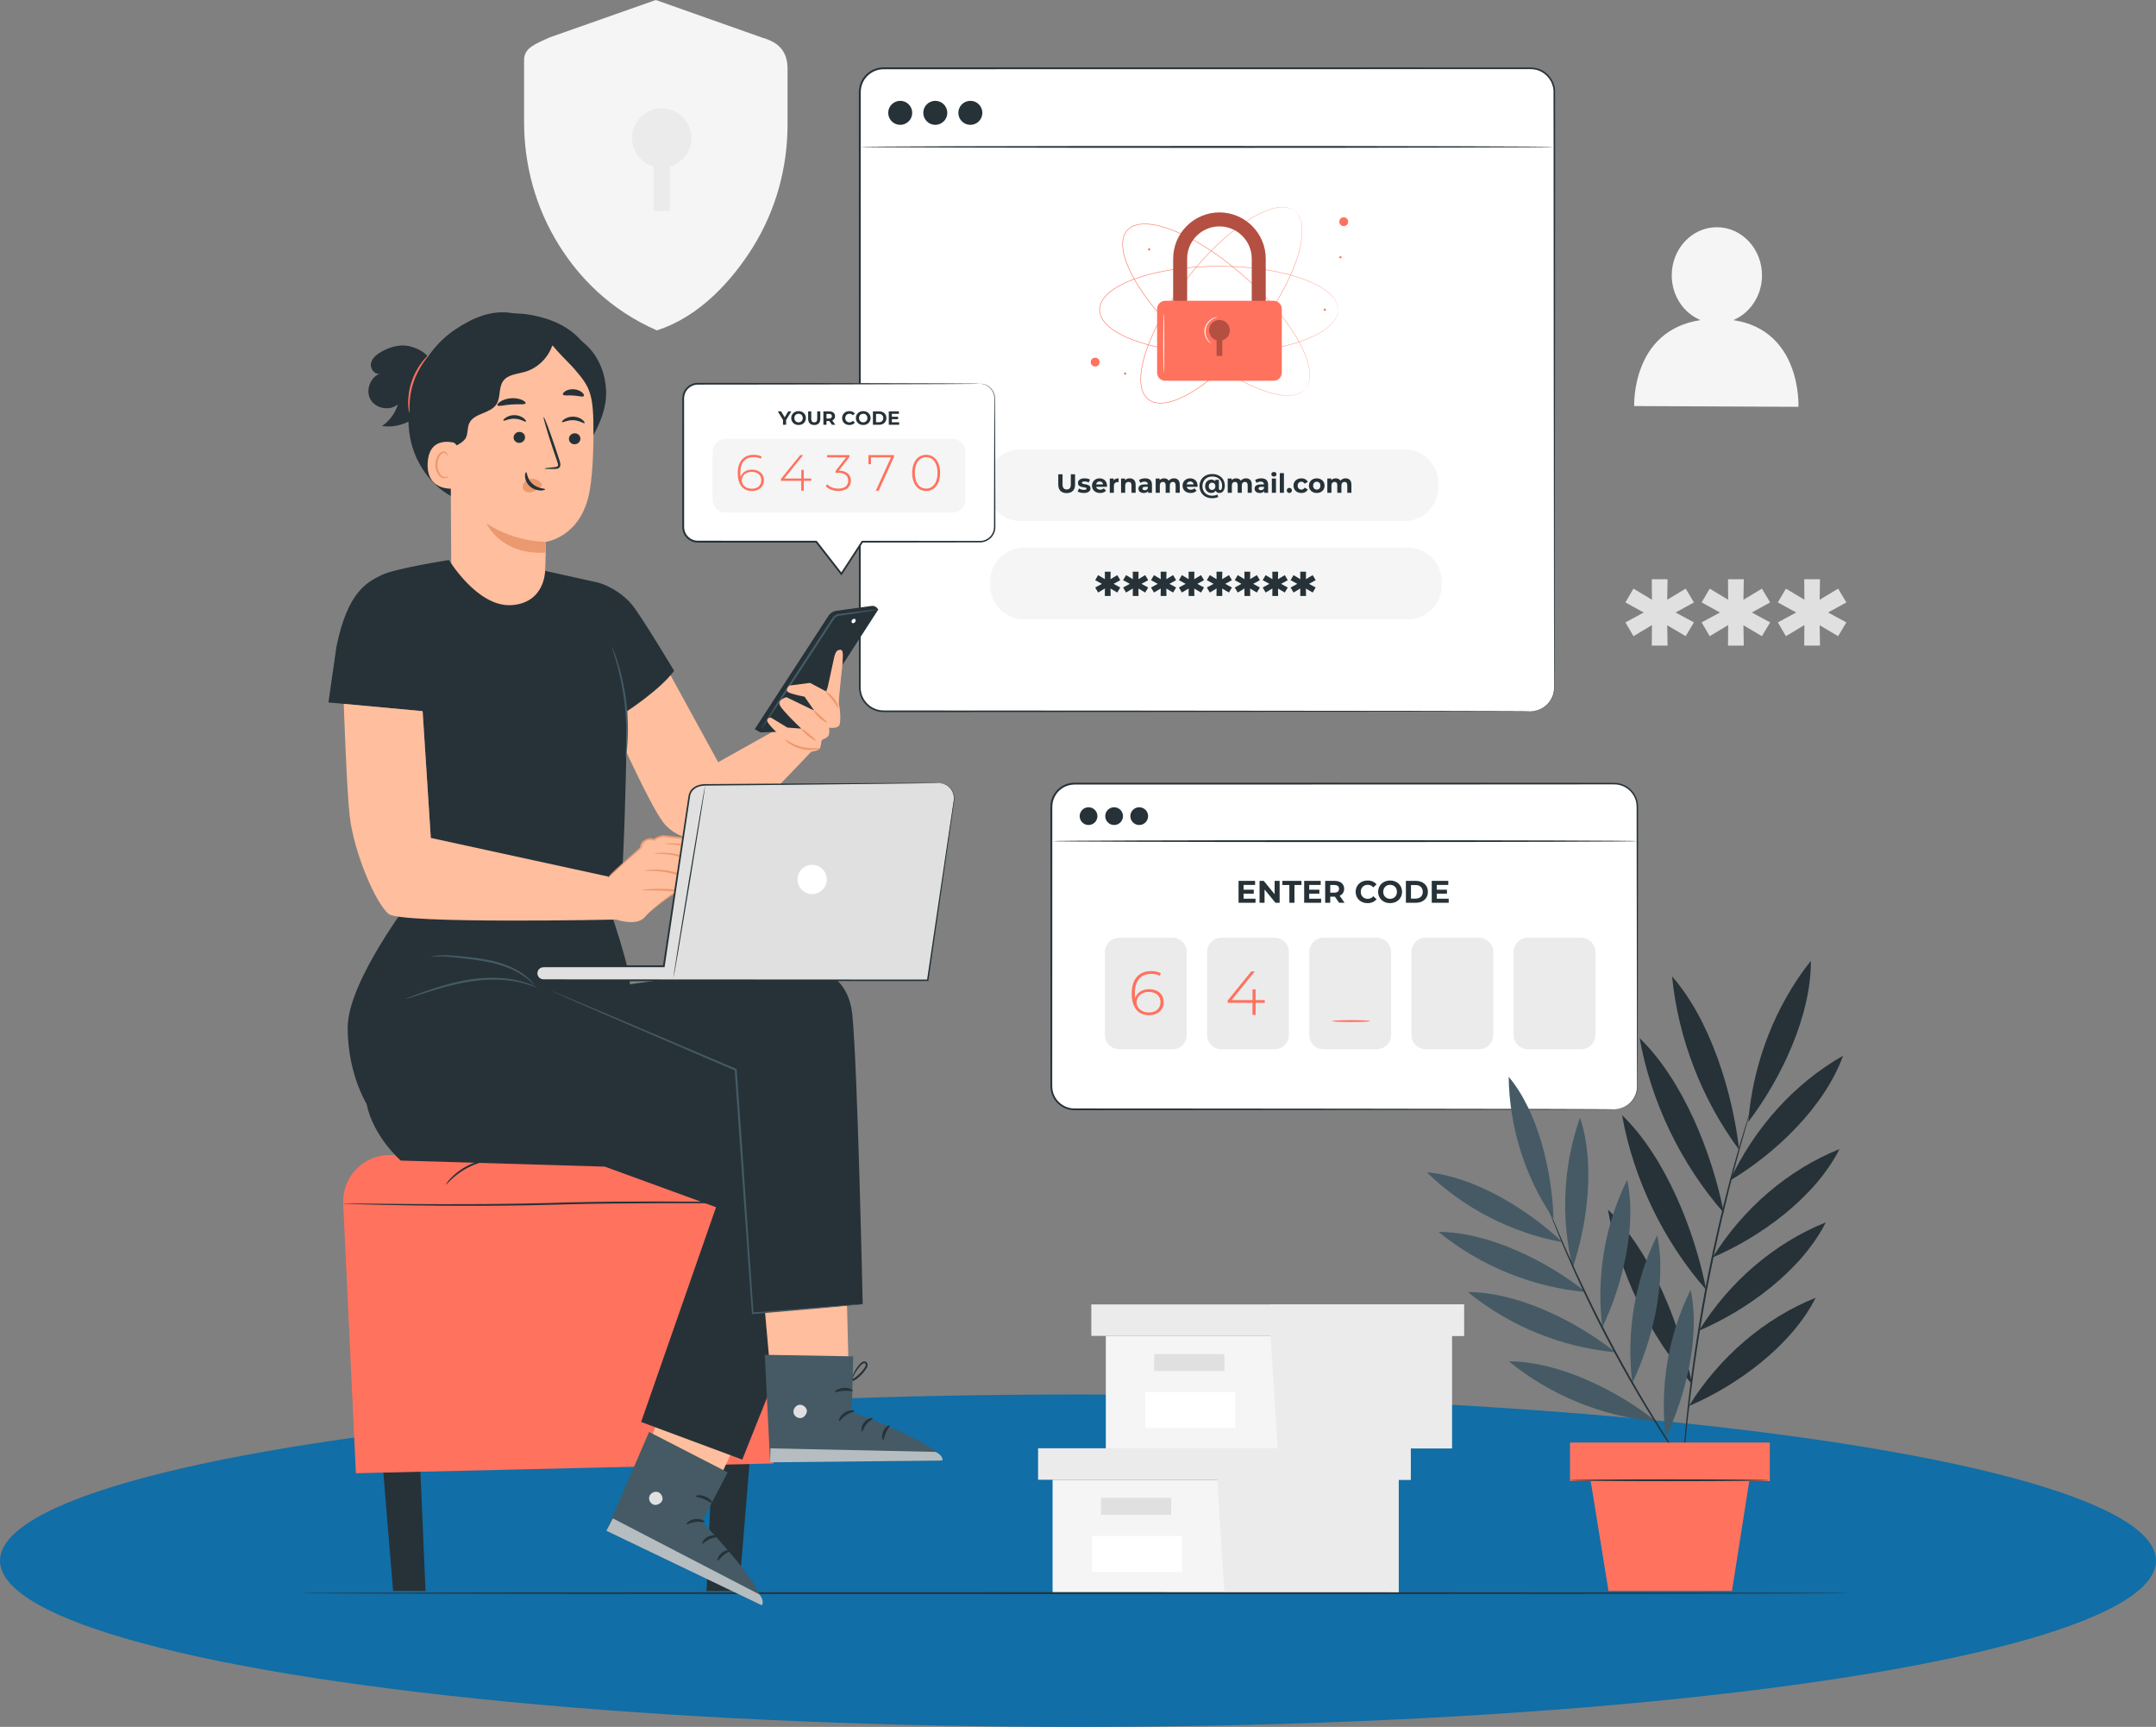 <svg width="266" height="213" viewBox="0 0 266 213" fill="none" xmlns="http://www.w3.org/2000/svg">
<rect x="0" y="0" width="266" height="213" fill="#808080" stroke="none"/>
<ellipse cx="133" cy="192.5" rx="133" ry="20.5" fill="#116EA6"/>
<path d="M213.852 39.482C215.912 38.617 217.377 36.493 217.389 33.99C217.402 30.711 214.921 28.041 211.846 28.027C208.772 28.012 206.268 30.659 206.254 33.939C206.244 36.465 207.719 38.615 209.802 39.482C201.235 40.772 201.623 50.084 201.623 50.084L221.883 50.178C221.883 50.178 222.345 40.764 213.852 39.482Z" fill="#F5F5F5"/>
<path d="M94.152 4.682L80.912 0L67.802 4.619C66.128 5.398 64.659 5.864 64.659 7.399V15.044C64.659 20.353 66.072 25.614 68.978 30.259C71.424 34.167 75.211 38.192 81.041 40.75C86.4 39.036 90.4 34.466 92.846 30.557C95.752 25.913 97.164 20.652 97.164 15.343V8.467C97.165 6.278 95.987 5.208 94.152 4.682Z" fill="#F5F5F5"/>
<path d="M85.31 17.024C85.31 14.999 83.668 13.358 81.644 13.358C79.62 13.358 77.978 14.999 77.978 17.024C77.978 18.699 79.109 20.097 80.644 20.534V26.015H82.644V20.534C84.179 20.097 85.31 18.699 85.31 17.024Z" fill="#EBEBEB"/>
<path d="M206.733 75.547L208.991 76.769L207.975 78.468L205.697 77.121L205.738 79.628H203.791L203.812 77.1L201.533 78.468L200.538 76.769L202.796 75.547L200.538 74.304L201.533 72.605L203.812 73.973L203.791 71.445H205.738L205.697 73.973L207.975 72.605L208.991 74.304L206.733 75.547Z" fill="#E0E0E0"/>
<path d="M216.136 75.547L218.394 76.769L217.379 78.468L215.1 77.121L215.142 79.628H213.195L213.215 77.1L210.936 78.468L209.942 76.769L212.2 75.547L209.942 74.304L210.936 72.605L213.215 73.973L213.195 71.445H215.142L215.1 73.973L217.379 72.605L218.394 74.304L216.136 75.547Z" fill="#E0E0E0"/>
<path d="M225.54 75.547L227.798 76.769L226.783 78.468L224.504 77.121L224.546 79.628H222.599L222.619 77.1L220.34 78.468L219.346 76.769L221.604 75.547L219.346 74.304L220.34 72.605L222.619 73.973L222.599 71.445H224.546L224.504 73.973L226.783 72.605L227.798 74.304L225.54 75.547Z" fill="#E0E0E0"/>
<path d="M129.865 182.515V196.397H150.165H172.555V182.515H129.865Z" fill="#F5F5F5"/>
<path d="M128.074 178.634V182.515H174.048V178.634H150.165H128.074Z" fill="#EBEBEB"/>
<path d="M151.061 196.397H172.555V182.515H174.048V178.634H150.165V182.156L151.061 196.397Z" fill="#EBEBEB"/>
<path d="M144.493 184.753H135.836V186.843H144.493V184.753Z" fill="#E0E0E0"/>
<path d="M145.838 189.456H134.722V193.868H145.838V189.456Z" fill="white"/>
<path d="M136.433 164.771V178.652H156.733H179.123V164.771H136.433Z" fill="#F5F5F5"/>
<path d="M134.642 160.89V164.771H180.616V160.89H156.733H134.642Z" fill="#EBEBEB"/>
<path d="M157.629 178.652H179.123V164.771H180.616V160.89H156.733V164.412L157.629 178.652Z" fill="#EBEBEB"/>
<path d="M151.061 167.01H142.404V169.099H151.061V167.01Z" fill="#E0E0E0"/>
<path d="M152.406 171.711H141.29V176.124H152.406V171.711Z" fill="white"/>
<path d="M228.33 196.503C228.33 196.567 185.496 196.619 132.67 196.619C79.825 196.619 37 196.567 37 196.503C37 196.439 79.825 196.387 132.67 196.387C185.496 196.387 228.33 196.439 228.33 196.503Z" fill="#263238"/>
<path d="M188.842 87.731H109.012C107.393 87.731 106.08 86.418 106.08 84.799V11.353C106.08 9.734 107.393 8.421 109.012 8.421H188.842C190.461 8.421 191.774 9.734 191.774 11.353V84.799C191.774 86.418 190.461 87.731 188.842 87.731Z" fill="white"/>
<path d="M188.842 87.731C188.842 87.731 188.913 87.723 189.053 87.714C189.192 87.705 189.401 87.676 189.667 87.599C189.929 87.516 190.251 87.382 190.578 87.136C190.902 86.891 191.239 86.537 191.466 86.048C191.719 85.565 191.771 84.954 191.745 84.287C191.743 83.619 191.742 82.888 191.74 82.097C191.737 80.515 191.733 78.689 191.729 76.633C191.72 68.408 191.708 56.511 191.692 41.811C191.687 34.46 191.683 26.408 191.678 17.765C191.674 15.606 191.67 13.41 191.666 11.179C191.614 10.097 190.867 9.078 189.831 8.704C189.319 8.49 188.757 8.525 188.182 8.524C187.61 8.524 187.037 8.524 186.462 8.524C181.857 8.526 177.118 8.528 172.259 8.529C152.821 8.532 131.451 8.535 109.02 8.539C108.345 8.54 107.678 8.786 107.17 9.228C106.659 9.665 106.317 10.291 106.228 10.955C106.182 11.281 106.201 11.633 106.197 11.982V13.025C106.197 13.72 106.197 14.413 106.197 15.105C106.197 17.875 106.196 20.627 106.196 23.358C106.196 28.822 106.195 34.204 106.194 39.494C106.192 50.073 106.19 60.276 106.188 69.997C106.186 74.857 106.185 79.596 106.183 84.201C106.185 84.487 106.175 84.781 106.195 85.054C106.226 85.328 106.282 85.601 106.388 85.856C106.594 86.368 106.953 86.813 107.402 87.126C107.853 87.437 108.391 87.615 108.936 87.627C109.497 87.628 110.057 87.63 110.615 87.631C112.848 87.632 115.046 87.634 117.208 87.635C125.852 87.639 133.904 87.644 141.255 87.649C155.955 87.664 167.851 87.677 176.075 87.686C180.184 87.695 183.375 87.703 185.542 87.708C186.622 87.713 187.446 87.717 188.004 87.719C188.558 87.722 188.842 87.731 188.842 87.731C188.842 87.731 188.558 87.739 188.003 87.743C187.446 87.745 186.622 87.749 185.541 87.754C183.374 87.759 180.183 87.767 176.074 87.776C167.85 87.785 155.954 87.798 141.254 87.813C133.903 87.818 125.851 87.822 117.207 87.828C115.046 87.828 112.847 87.83 110.614 87.831C110.055 87.83 109.493 87.828 108.929 87.828C108.347 87.815 107.769 87.626 107.286 87.293C106.804 86.957 106.42 86.481 106.198 85.933C106.085 85.659 106.023 85.367 105.991 85.072C105.969 84.771 105.98 84.491 105.977 84.201C105.975 79.597 105.974 74.858 105.972 69.997C105.97 60.277 105.968 50.073 105.966 39.494C105.965 34.205 105.964 28.822 105.964 23.359C105.964 20.628 105.963 17.876 105.963 15.106C105.963 14.413 105.963 13.72 105.963 13.025V11.982C105.968 11.636 105.947 11.287 105.997 10.923C106.094 10.204 106.464 9.525 107.017 9.053C107.566 8.575 108.29 8.307 109.019 8.307C131.45 8.31 152.82 8.313 172.258 8.316C177.118 8.317 181.856 8.319 186.461 8.321C187.036 8.321 187.61 8.321 188.181 8.321C188.74 8.323 189.35 8.286 189.901 8.516C191.01 8.918 191.809 10.008 191.864 11.168C191.866 13.403 191.868 15.603 191.87 17.766C191.864 26.409 191.86 34.461 191.855 41.812C191.84 56.512 191.827 68.409 191.818 76.634C191.814 78.689 191.811 80.516 191.808 82.098C191.805 82.889 191.804 83.62 191.802 84.288C191.824 84.95 191.768 85.584 191.507 86.07C191.273 86.565 190.929 86.921 190.598 87.165C190.265 87.411 189.938 87.543 189.672 87.623C189.403 87.697 189.193 87.722 189.053 87.727C188.913 87.731 188.842 87.731 188.842 87.731Z" fill="#263238"/>
<path d="M111.066 15.399C111.884 15.399 112.547 14.736 112.547 13.918C112.547 13.1 111.884 12.437 111.066 12.437C110.247 12.437 109.584 13.1 109.584 13.918C109.584 14.736 110.247 15.399 111.066 15.399Z" fill="#263238"/>
<path d="M115.393 15.399C116.211 15.399 116.874 14.736 116.874 13.918C116.874 13.1 116.211 12.437 115.393 12.437C114.575 12.437 113.911 13.1 113.911 13.918C113.911 14.736 114.575 15.399 115.393 15.399Z" fill="#263238"/>
<path d="M119.719 15.399C120.538 15.399 121.201 14.736 121.201 13.918C121.201 13.1 120.538 12.437 119.719 12.437C118.901 12.437 118.238 13.1 118.238 13.918C118.238 14.736 118.901 15.399 119.719 15.399Z" fill="#263238"/>
<path d="M191.774 18.12C191.774 18.185 172.589 18.237 148.929 18.237C125.261 18.237 106.08 18.184 106.08 18.12C106.08 18.057 125.261 18.004 148.929 18.004C172.589 18.004 191.774 18.057 191.774 18.12Z" fill="#263238"/>
<path d="M161.032 47.997C161.032 47.997 161.066 47.949 161.134 47.859C161.152 47.836 161.171 47.811 161.192 47.783C161.211 47.754 161.229 47.719 161.25 47.683C161.291 47.61 161.343 47.527 161.38 47.422C161.4 47.371 161.425 47.318 161.446 47.259C161.462 47.2 161.479 47.137 161.497 47.071C161.518 47.006 161.53 46.936 161.541 46.862C161.55 46.788 161.57 46.712 161.573 46.631C161.608 46.31 161.586 45.934 161.522 45.52C161.394 44.688 161.041 43.709 160.501 42.645C159.962 41.578 159.221 40.431 158.309 39.235C157.397 38.039 156.3 36.803 155.04 35.563C153.778 34.324 152.349 33.079 150.748 31.899C149.947 31.31 149.102 30.739 148.211 30.201C147.321 29.662 146.383 29.159 145.393 28.724C144.403 28.293 143.359 27.918 142.257 27.741C141.708 27.656 141.142 27.615 140.585 27.699C140.307 27.742 140.034 27.818 139.777 27.933C139.524 28.056 139.291 28.221 139.099 28.429C138.914 28.643 138.776 28.893 138.682 29.158C138.597 29.427 138.551 29.706 138.541 29.988C138.52 30.551 138.625 31.109 138.771 31.645C139.073 32.719 139.565 33.714 140.104 34.649C140.65 35.583 141.257 36.458 141.893 37.281C142.529 38.105 143.193 38.88 143.869 39.609C145.224 41.066 146.623 42.344 147.998 43.457C149.374 44.568 150.726 45.517 152.018 46.287C153.31 47.056 154.534 47.663 155.655 48.077C156.774 48.492 157.787 48.731 158.628 48.764C159.047 48.781 159.422 48.759 159.738 48.688C159.818 48.676 159.891 48.648 159.963 48.63C160.035 48.611 160.104 48.592 160.166 48.563C160.229 48.537 160.289 48.513 160.346 48.49C160.402 48.463 160.452 48.433 160.501 48.407C160.601 48.358 160.677 48.297 160.745 48.248C160.778 48.223 160.811 48.201 160.838 48.178C160.863 48.154 160.886 48.132 160.907 48.112C160.988 48.036 161.032 47.997 161.032 47.997C161.032 47.997 160.992 48.039 160.911 48.119C160.891 48.139 160.868 48.162 160.843 48.187C160.817 48.21 160.784 48.232 160.751 48.257C160.684 48.308 160.607 48.37 160.508 48.42C160.459 48.447 160.408 48.477 160.353 48.505C160.295 48.529 160.235 48.553 160.172 48.579C160.109 48.608 160.04 48.628 159.968 48.648C159.895 48.666 159.822 48.696 159.741 48.708C159.424 48.782 159.047 48.806 158.626 48.791C157.781 48.762 156.764 48.526 155.642 48.113C154.517 47.701 153.289 47.097 151.994 46.328C150.698 45.56 149.343 44.612 147.963 43.501C146.585 42.389 145.182 41.111 143.824 39.652C143.146 38.923 142.481 38.147 141.843 37.321C141.204 36.497 140.596 35.62 140.048 34.683C139.505 33.745 139.011 32.747 138.707 31.663C138.56 31.123 138.453 30.559 138.474 29.986C138.485 29.7 138.531 29.414 138.619 29.138C138.715 28.865 138.858 28.608 139.048 28.386C139.247 28.171 139.488 28.001 139.748 27.874C140.012 27.755 140.291 27.678 140.574 27.635C141.14 27.549 141.712 27.591 142.266 27.676C143.376 27.855 144.425 28.233 145.418 28.665C146.41 29.102 147.351 29.607 148.242 30.148C149.135 30.687 149.981 31.26 150.783 31.851C152.386 33.033 153.815 34.282 155.077 35.524C156.338 36.768 157.434 38.007 158.345 39.207C159.256 40.406 159.996 41.557 160.534 42.628C161.072 43.696 161.421 44.679 161.547 45.516C161.609 45.932 161.629 46.31 161.592 46.633C161.589 46.715 161.568 46.791 161.558 46.865C161.547 46.939 161.535 47.01 161.513 47.076C161.494 47.142 161.476 47.204 161.459 47.264C161.438 47.322 161.413 47.376 161.392 47.427C161.354 47.532 161.301 47.615 161.258 47.688C161.236 47.724 161.219 47.758 161.198 47.788C161.177 47.815 161.157 47.84 161.139 47.863C161.069 47.952 161.032 47.997 161.032 47.997Z" fill="#FF725E"/>
<path d="M165.089 38.204C165.089 38.204 165.082 38.146 165.073 38.033C165.071 38.005 165.069 37.973 165.066 37.938C165.061 37.903 165.051 37.865 165.043 37.824C165.025 37.742 165.009 37.646 164.966 37.543C164.947 37.491 164.93 37.435 164.906 37.378C164.879 37.323 164.85 37.265 164.82 37.203C164.792 37.141 164.754 37.081 164.713 37.019C164.671 36.957 164.636 36.887 164.584 36.825C164.396 36.562 164.13 36.296 163.806 36.029C163.156 35.495 162.242 34.998 161.13 34.564C160.018 34.127 158.701 33.764 157.224 33.479C155.747 33.193 154.107 33.001 152.34 32.914C150.574 32.83 148.679 32.852 146.699 33.038C145.709 33.131 144.698 33.268 143.675 33.459C142.652 33.649 141.617 33.899 140.588 34.233C139.563 34.57 138.535 34.986 137.594 35.586C137.128 35.888 136.679 36.235 136.319 36.669C136.141 36.885 135.987 37.123 135.872 37.381C135.766 37.641 135.701 37.919 135.696 38.202C135.701 38.486 135.765 38.764 135.871 39.024C135.986 39.282 136.139 39.52 136.318 39.737C136.677 40.171 137.127 40.518 137.593 40.82C138.533 41.421 139.562 41.837 140.588 42.175C141.616 42.508 142.652 42.758 143.675 42.948C144.698 43.14 145.709 43.276 146.699 43.37C148.679 43.556 150.574 43.578 152.341 43.493C154.107 43.406 155.748 43.214 157.225 42.929C158.701 42.643 160.019 42.281 161.131 41.843C162.242 41.409 163.157 40.913 163.806 40.378C164.13 40.111 164.395 39.845 164.583 39.582C164.636 39.52 164.671 39.45 164.713 39.389C164.753 39.326 164.792 39.266 164.82 39.204C164.85 39.142 164.879 39.084 164.906 39.029C164.929 38.972 164.947 38.916 164.966 38.864C165.008 38.761 165.024 38.665 165.042 38.583C165.05 38.542 165.061 38.504 165.065 38.469C165.068 38.435 165.071 38.403 165.073 38.374C165.082 38.262 165.089 38.204 165.089 38.204C165.089 38.204 165.087 38.262 165.08 38.376C165.078 38.404 165.077 38.436 165.074 38.471C165.07 38.506 165.06 38.544 165.053 38.586C165.036 38.668 165.021 38.765 164.98 38.869C164.961 38.921 164.944 38.978 164.921 39.035C164.894 39.091 164.866 39.15 164.836 39.212C164.808 39.275 164.77 39.336 164.729 39.399C164.687 39.461 164.652 39.531 164.6 39.594C164.413 39.86 164.147 40.129 163.823 40.398C163.173 40.938 162.257 41.439 161.144 41.878C160.031 42.32 158.712 42.686 157.234 42.975C155.755 43.264 154.113 43.459 152.344 43.548C150.575 43.635 148.678 43.615 146.693 43.431C145.702 43.337 144.689 43.202 143.663 43.01C142.638 42.82 141.6 42.571 140.568 42.236C139.539 41.898 138.505 41.481 137.558 40.876C137.088 40.57 136.633 40.221 136.267 39.779C136.085 39.559 135.929 39.315 135.811 39.05C135.701 38.782 135.636 38.495 135.631 38.203C135.636 37.91 135.702 37.623 135.812 37.355C135.93 37.091 136.086 36.848 136.269 36.627C136.635 36.186 137.089 35.836 137.559 35.532C138.507 34.927 139.54 34.51 140.569 34.172C141.602 33.837 142.639 33.588 143.664 33.398C144.69 33.207 145.702 33.071 146.694 32.978C148.678 32.794 150.575 32.773 152.344 32.861C154.113 32.95 155.755 33.145 157.234 33.434C158.712 33.722 160.031 34.088 161.144 34.53C162.257 34.969 163.173 35.469 163.823 36.01C164.147 36.279 164.413 36.548 164.6 36.814C164.652 36.877 164.687 36.947 164.729 37.01C164.77 37.072 164.808 37.133 164.836 37.197C164.866 37.258 164.894 37.317 164.921 37.373C164.944 37.431 164.961 37.487 164.98 37.539C165.021 37.643 165.036 37.74 165.053 37.823C165.06 37.864 165.07 37.902 165.074 37.937C165.077 37.973 165.078 38.004 165.08 38.033C165.087 38.146 165.089 38.204 165.089 38.204Z" fill="#FF725E"/>
<path d="M159.713 26.015C159.713 26.015 159.664 25.984 159.569 25.922C159.545 25.906 159.518 25.889 159.489 25.869C159.459 25.852 159.423 25.837 159.386 25.819C159.31 25.782 159.224 25.736 159.117 25.706C159.064 25.69 159.009 25.669 158.95 25.653C158.889 25.641 158.825 25.628 158.758 25.614C158.692 25.597 158.621 25.591 158.546 25.585C158.472 25.581 158.395 25.566 158.314 25.569C157.991 25.557 157.617 25.604 157.208 25.697C156.388 25.882 155.435 26.301 154.411 26.913C153.384 27.524 152.29 28.343 151.16 29.335C150.03 30.327 148.873 31.506 147.722 32.849C146.573 34.194 145.429 35.705 144.363 37.383C143.83 38.223 143.319 39.106 142.844 40.032C142.367 40.957 141.93 41.928 141.564 42.945C141.203 43.962 140.901 45.03 140.799 46.141C140.753 46.694 140.751 47.262 140.873 47.812C140.935 48.086 141.029 48.353 141.162 48.601C141.303 48.845 141.483 49.066 141.704 49.243C141.931 49.413 142.189 49.533 142.46 49.609C142.734 49.676 143.016 49.702 143.297 49.693C143.86 49.675 144.41 49.532 144.935 49.349C145.986 48.974 146.945 48.414 147.84 47.812C148.734 47.203 149.565 46.538 150.342 45.846C151.121 45.154 151.848 44.439 152.529 43.714C153.889 42.263 155.067 40.779 156.083 39.33C157.097 37.881 157.95 36.467 158.629 35.124C159.308 33.782 159.829 32.519 160.165 31.372C160.502 30.228 160.67 29.201 160.645 28.36C160.633 27.941 160.586 27.568 160.493 27.258C160.476 27.179 160.442 27.108 160.419 27.037C160.395 26.966 160.371 26.899 160.339 26.839C160.309 26.778 160.281 26.719 160.254 26.664C160.223 26.611 160.189 26.562 160.16 26.516C160.105 26.419 160.039 26.348 159.985 26.283C159.957 26.252 159.934 26.221 159.909 26.196C159.883 26.172 159.859 26.151 159.838 26.132C159.755 26.055 159.713 26.015 159.713 26.015C159.713 26.015 159.758 26.052 159.844 26.126C159.865 26.145 159.889 26.166 159.916 26.189C159.941 26.214 159.965 26.245 159.993 26.276C160.048 26.34 160.115 26.412 160.172 26.508C160.202 26.555 160.236 26.603 160.267 26.656C160.295 26.712 160.324 26.771 160.355 26.832C160.388 26.892 160.412 26.96 160.437 27.03C160.461 27.102 160.495 27.172 160.513 27.252C160.608 27.564 160.658 27.938 160.672 28.359C160.701 29.204 160.536 30.234 160.201 31.383C159.868 32.533 159.35 33.8 158.672 35.145C157.995 36.491 157.142 37.909 156.129 39.361C155.114 40.813 153.935 42.3 152.574 43.755C151.893 44.482 151.165 45.199 150.385 45.892C149.607 46.587 148.774 47.254 147.877 47.865C146.979 48.47 146.017 49.032 144.957 49.41C144.428 49.595 143.873 49.74 143.3 49.758C143.014 49.767 142.725 49.741 142.444 49.672C142.165 49.595 141.899 49.471 141.664 49.295C141.436 49.112 141.25 48.884 141.105 48.633C140.969 48.378 140.872 48.105 140.809 47.825C140.685 47.266 140.687 46.693 140.734 46.135C140.837 45.015 141.141 43.943 141.503 42.923C141.872 41.902 142.31 40.929 142.788 40.002C143.265 39.075 143.779 38.191 144.312 37.35C145.382 35.67 146.529 34.158 147.681 32.813C148.836 31.47 149.996 30.291 151.13 29.299C152.264 28.308 153.362 27.49 154.393 26.881C155.421 26.27 156.379 25.853 157.204 25.671C157.615 25.58 157.99 25.534 158.315 25.549C158.397 25.546 158.474 25.561 158.549 25.566C158.624 25.573 158.695 25.58 158.762 25.597C158.829 25.611 158.893 25.625 158.954 25.637C159.013 25.654 159.068 25.676 159.121 25.693C159.228 25.724 159.315 25.771 159.39 25.809C159.428 25.828 159.463 25.843 159.494 25.861C159.523 25.881 159.549 25.899 159.573 25.915C159.666 25.98 159.713 26.015 159.713 26.015Z" fill="#FF725E"/>
<path d="M135.117 45.209C135.418 45.209 135.663 44.965 135.663 44.663C135.663 44.361 135.418 44.117 135.117 44.117C134.815 44.117 134.57 44.361 134.57 44.663C134.57 44.965 134.815 45.209 135.117 45.209Z" fill="#FF725E"/>
<path d="M165.786 27.891C166.088 27.891 166.332 27.646 166.332 27.345C166.332 27.043 166.088 26.798 165.786 26.798C165.484 26.798 165.239 27.043 165.239 27.345C165.239 27.646 165.484 27.891 165.786 27.891Z" fill="#FF725E"/>
<path d="M138.815 46.212C138.891 46.212 138.953 46.15 138.953 46.073C138.953 45.997 138.891 45.934 138.815 45.934C138.738 45.934 138.676 45.997 138.676 46.073C138.676 46.15 138.738 46.212 138.815 46.212Z" fill="#FF725E"/>
<path d="M141.778 30.901C141.855 30.901 141.917 30.839 141.917 30.762C141.917 30.685 141.855 30.623 141.778 30.623C141.702 30.623 141.639 30.685 141.639 30.762C141.639 30.839 141.702 30.901 141.778 30.901Z" fill="#FF725E"/>
<path d="M163.449 38.343C163.525 38.343 163.588 38.281 163.588 38.204C163.588 38.127 163.525 38.065 163.449 38.065C163.372 38.065 163.31 38.127 163.31 38.204C163.31 38.281 163.372 38.343 163.449 38.343Z" fill="#FF725E"/>
<path d="M165.378 31.869C165.455 31.869 165.517 31.807 165.517 31.73C165.517 31.654 165.455 31.591 165.378 31.591C165.301 31.591 165.239 31.654 165.239 31.73C165.239 31.807 165.301 31.869 165.378 31.869Z" fill="#FF725E"/>
<path d="M156.158 41.258H154.441V31.911C154.441 29.711 152.651 27.921 150.451 27.921C148.251 27.921 146.461 29.711 146.461 31.911V41.258H144.744V31.911C144.744 28.764 147.304 26.204 150.451 26.204C153.597 26.204 156.158 28.764 156.158 31.911V41.258H156.158Z" fill="#FF725E"/>
<g opacity="0.3">
<path d="M156.158 41.258H154.441V31.911C154.441 29.711 152.651 27.921 150.451 27.921C148.251 27.921 146.461 29.711 146.461 31.911V41.258H144.744V31.911C144.744 28.764 147.304 26.204 150.451 26.204C153.597 26.204 156.158 28.764 156.158 31.911V41.258H156.158Z" fill="black"/>
</g>
<path d="M157.136 46.968H143.767C143.211 46.968 142.76 46.518 142.76 45.962V38.106C142.76 37.55 143.211 37.1 143.767 37.1H157.136C157.692 37.1 158.142 37.55 158.142 38.106V45.962C158.142 46.517 157.692 46.968 157.136 46.968Z" fill="#FF725E"/>
<g opacity="0.3">
<path d="M151.737 40.748C151.737 40.038 151.161 39.462 150.451 39.462C149.741 39.462 149.166 40.038 149.166 40.748C149.166 41.336 149.562 41.826 150.1 41.979V43.901H150.802V41.979C151.341 41.826 151.737 41.336 151.737 40.748Z" fill="black"/>
</g>
<path d="M143.58 46.032C143.616 46.032 143.644 44.387 143.644 42.357C143.644 40.327 143.616 38.681 143.58 38.681C143.545 38.681 143.516 40.327 143.516 42.357C143.516 44.387 143.545 46.032 143.58 46.032Z" fill="#FAFAFA"/>
<path d="M149.444 42.396C149.44 42.403 149.384 42.376 149.294 42.311C149.203 42.246 149.082 42.135 148.962 41.973C148.722 41.658 148.503 41.087 148.645 40.471C148.795 39.855 149.247 39.443 149.602 39.269C149.782 39.179 149.94 39.133 150.05 39.116C150.16 39.098 150.222 39.1 150.223 39.107C150.228 39.131 149.979 39.154 149.645 39.349C149.317 39.534 148.907 39.931 148.77 40.5C148.638 41.069 148.826 41.608 149.036 41.921C149.248 42.245 149.46 42.377 149.444 42.396Z" fill="#FAFAFA"/>
<path d="M173.289 64.266H125.927C123.628 64.266 121.764 62.402 121.764 60.102V59.59C121.764 57.29 123.628 55.426 125.927 55.426H173.289C175.588 55.426 177.452 57.29 177.452 59.59V60.102C177.452 62.401 175.588 64.266 173.289 64.266Z" fill="#F5F5F5"/>
<path d="M173.698 76.387H126.337C124.037 76.387 122.173 74.523 122.173 72.224V71.711C122.173 69.411 124.037 67.547 126.337 67.547H173.698C175.998 67.547 177.862 69.411 177.862 71.711V72.224C177.862 74.523 175.998 76.387 173.698 76.387Z" fill="#F5F5F5"/>
<path d="M130.565 59.776V58.496H131.095V59.756C131.095 60.191 131.284 60.37 131.604 60.37C131.928 60.37 132.114 60.191 132.114 59.756V58.496H132.637V59.776C132.637 60.449 132.251 60.821 131.602 60.821C130.951 60.821 130.565 60.449 130.565 59.776Z" fill="#263238"/>
<path d="M132.953 60.619L133.123 60.253C133.28 60.354 133.518 60.422 133.734 60.422C133.969 60.422 134.057 60.36 134.057 60.263C134.057 59.975 132.996 60.269 132.996 59.567C132.996 59.233 133.297 58.998 133.809 58.998C134.05 58.998 134.319 59.054 134.485 59.152L134.315 59.514C134.142 59.417 133.969 59.384 133.809 59.384C133.58 59.384 133.482 59.456 133.482 59.547C133.482 59.848 134.544 59.557 134.544 60.25C134.544 60.576 134.24 60.808 133.715 60.808C133.417 60.808 133.116 60.726 132.953 60.619Z" fill="#263238"/>
<path d="M136.569 60.047H135.24C135.288 60.266 135.474 60.4 135.742 60.4C135.929 60.4 136.063 60.344 136.183 60.23L136.454 60.524C136.291 60.71 136.046 60.808 135.729 60.808C135.122 60.808 134.726 60.426 134.726 59.903C134.726 59.377 135.128 58.999 135.664 58.999C136.18 58.999 136.578 59.345 136.578 59.91C136.579 59.949 136.572 60.005 136.569 60.047ZM135.233 59.75H136.099C136.063 59.528 135.896 59.384 135.668 59.384C135.436 59.384 135.269 59.524 135.233 59.75Z" fill="#263238"/>
<path d="M138.01 58.999V59.469C137.967 59.466 137.935 59.463 137.895 59.463C137.614 59.463 137.428 59.616 137.428 59.952V60.782H136.918V59.025H137.405V59.257C137.529 59.087 137.738 58.999 138.01 58.999Z" fill="#263238"/>
<path d="M140.11 59.776V60.782H139.6V59.854C139.6 59.57 139.469 59.439 139.244 59.439C138.999 59.439 138.823 59.59 138.823 59.913V60.782H138.313V59.025H138.8V59.23C138.937 59.08 139.143 58.998 139.381 58.998C139.796 58.999 140.11 59.24 140.11 59.776Z" fill="#263238"/>
<path d="M142.125 59.779V60.782H141.649V60.563C141.554 60.723 141.371 60.808 141.113 60.808C140.701 60.808 140.457 60.579 140.457 60.276C140.457 59.966 140.675 59.75 141.211 59.75H141.616C141.616 59.531 141.485 59.404 141.211 59.404C141.025 59.404 140.832 59.466 140.705 59.567L140.522 59.211C140.714 59.074 140.998 58.999 141.279 58.999C141.815 58.999 142.125 59.247 142.125 59.779ZM141.616 60.227V60.047H141.266C141.028 60.047 140.953 60.135 140.953 60.253C140.953 60.38 141.061 60.465 141.24 60.465C141.41 60.465 141.557 60.387 141.616 60.227Z" fill="#263238"/>
<path d="M145.555 59.776V60.782H145.045V59.854C145.045 59.57 144.918 59.439 144.712 59.439C144.483 59.439 144.324 59.586 144.324 59.9V60.782H143.814V59.854C143.814 59.57 143.693 59.439 143.481 59.439C143.255 59.439 143.095 59.586 143.095 59.9V60.782H142.586V59.025H143.072V59.227C143.203 59.077 143.399 58.998 143.624 58.998C143.869 58.998 144.078 59.093 144.203 59.286C144.343 59.106 144.571 58.998 144.836 58.998C145.255 58.999 145.555 59.24 145.555 59.776Z" fill="#263238"/>
<path d="M147.744 60.047H146.414C146.463 60.266 146.649 60.4 146.917 60.4C147.103 60.4 147.237 60.344 147.358 60.23L147.629 60.524C147.466 60.71 147.22 60.808 146.903 60.808C146.296 60.808 145.901 60.426 145.901 59.903C145.901 59.377 146.302 58.999 146.839 58.999C147.354 58.999 147.753 59.345 147.753 59.91C147.753 59.949 147.747 60.005 147.744 60.047ZM146.408 59.75H147.273C147.237 59.528 147.071 59.384 146.842 59.384C146.61 59.384 146.444 59.524 146.408 59.75Z" fill="#263238"/>
<path d="M151.111 59.887C151.111 60.472 150.843 60.805 150.441 60.805C150.219 60.805 150.062 60.707 149.994 60.521C149.88 60.704 149.693 60.805 149.435 60.805C149.014 60.805 148.681 60.472 148.681 59.979C148.681 59.489 149.01 59.156 149.435 59.156C149.651 59.156 149.821 59.231 149.939 59.371V59.178H150.382V60.236C150.382 60.393 150.451 60.445 150.54 60.445C150.69 60.445 150.781 60.272 150.781 59.893C150.781 59.231 150.291 58.773 149.566 58.773C148.838 58.773 148.351 59.27 148.351 59.952C148.351 60.648 148.828 61.142 149.553 61.142C149.759 61.142 149.991 61.099 150.197 60.998L150.301 61.298C150.102 61.399 149.811 61.455 149.553 61.455C148.609 61.455 147.985 60.814 147.985 59.952C147.985 59.1 148.615 58.463 149.566 58.463C150.484 58.463 151.111 59.067 151.111 59.887ZM149.945 59.979C149.945 59.694 149.772 59.535 149.537 59.535C149.299 59.535 149.132 59.701 149.132 59.979C149.132 60.259 149.299 60.429 149.537 60.429C149.772 60.429 149.945 60.266 149.945 59.979Z" fill="#263238"/>
<path d="M154.443 59.776V60.782H153.933V59.854C153.933 59.57 153.806 59.439 153.6 59.439C153.371 59.439 153.211 59.586 153.211 59.9V60.782H152.701V59.854C152.701 59.57 152.58 59.439 152.369 59.439C152.143 59.439 151.983 59.586 151.983 59.9V60.782H151.473V59.025H151.96V59.227C152.091 59.077 152.286 58.998 152.512 58.998C152.757 58.998 152.966 59.093 153.09 59.286C153.231 59.106 153.459 58.998 153.724 58.998C154.142 58.999 154.443 59.24 154.443 59.776Z" fill="#263238"/>
<path d="M156.455 59.779V60.782H155.978V60.563C155.884 60.723 155.701 60.808 155.443 60.808C155.031 60.808 154.786 60.579 154.786 60.276C154.786 59.966 155.005 59.75 155.54 59.75H155.945C155.945 59.531 155.815 59.404 155.54 59.404C155.354 59.404 155.162 59.466 155.034 59.567L154.851 59.211C155.044 59.074 155.328 58.999 155.609 58.999C156.145 58.999 156.455 59.247 156.455 59.779ZM155.945 60.227V60.047H155.596C155.358 60.047 155.283 60.135 155.283 60.253C155.283 60.38 155.39 60.465 155.57 60.465C155.739 60.465 155.886 60.387 155.945 60.227Z" fill="#263238"/>
<path d="M156.854 58.495C156.854 58.336 156.981 58.211 157.171 58.211C157.36 58.211 157.487 58.329 157.487 58.486C157.487 58.656 157.36 58.78 157.171 58.78C156.981 58.78 156.854 58.656 156.854 58.495ZM156.915 59.025H157.425V60.782H156.915V59.025Z" fill="#263238"/>
<path d="M157.899 58.358H158.408V60.782H157.899V58.358Z" fill="#263238"/>
<path d="M158.758 60.488C158.758 60.299 158.898 60.175 159.074 60.175C159.251 60.175 159.391 60.299 159.391 60.488C159.391 60.674 159.251 60.808 159.074 60.808C158.898 60.808 158.758 60.674 158.758 60.488Z" fill="#263238"/>
<path d="M159.584 59.903C159.584 59.374 159.992 58.999 160.564 58.999C160.933 58.999 161.224 59.159 161.351 59.446L160.956 59.658C160.861 59.492 160.721 59.417 160.56 59.417C160.303 59.417 160.1 59.596 160.1 59.903C160.1 60.21 160.303 60.39 160.56 60.39C160.72 60.39 160.861 60.318 160.956 60.148L161.351 60.364C161.224 60.644 160.933 60.808 160.564 60.808C159.992 60.808 159.584 60.432 159.584 59.903Z" fill="#263238"/>
<path d="M161.492 59.903C161.492 59.374 161.9 58.999 162.458 58.999C163.017 58.999 163.422 59.374 163.422 59.903C163.422 60.432 163.017 60.808 162.458 60.808C161.9 60.808 161.492 60.432 161.492 59.903ZM162.906 59.903C162.906 59.599 162.713 59.417 162.459 59.417C162.204 59.417 162.008 59.599 162.008 59.903C162.008 60.207 162.204 60.39 162.459 60.39C162.713 60.39 162.906 60.207 162.906 59.903Z" fill="#263238"/>
<path d="M166.731 59.776V60.782H166.222V59.854C166.222 59.57 166.094 59.439 165.888 59.439C165.659 59.439 165.5 59.586 165.5 59.9V60.782H164.99V59.854C164.99 59.57 164.869 59.439 164.657 59.439C164.431 59.439 164.271 59.586 164.271 59.9V60.782H163.762V59.025H164.249V59.227C164.379 59.077 164.575 58.998 164.801 58.998C165.045 58.998 165.255 59.093 165.379 59.286C165.519 59.106 165.747 58.998 166.013 58.998C166.431 58.999 166.731 59.24 166.731 59.776Z" fill="#263238"/>
<path d="M137.39 72.015L138.217 72.463L137.845 73.085L137.011 72.592L137.026 73.51H136.312L136.32 72.584L135.485 73.085L135.121 72.463L135.948 72.015L135.121 71.56L135.485 70.937L136.32 71.438L136.312 70.512H137.026L137.011 71.438L137.845 70.937L138.217 71.56L137.39 72.015Z" fill="#263238"/>
<path d="M140.834 72.015L141.661 72.463L141.289 73.085L140.455 72.592L140.47 73.51H139.756L139.764 72.584L138.929 73.085L138.565 72.463L139.393 72.015L138.565 71.56L138.929 70.937L139.764 71.438L139.756 70.512H140.47L140.455 71.438L141.289 70.937L141.661 71.56L140.834 72.015Z" fill="#263238"/>
<path d="M144.278 72.015L145.105 72.463L144.733 73.085L143.898 72.592L143.914 73.51H143.2L143.208 72.584L142.373 73.085L142.009 72.463L142.837 72.015L142.009 71.56L142.373 70.937L143.208 71.438L143.2 70.512H143.914L143.898 71.438L144.733 70.937L145.105 71.56L144.278 72.015Z" fill="#263238"/>
<path d="M147.722 72.015L148.549 72.463L148.177 73.085L147.343 72.592L147.358 73.51H146.644L146.652 72.584L145.817 73.085L145.453 72.463L146.281 72.015L145.453 71.56L145.817 70.937L146.652 71.438L146.644 70.512H147.358L147.343 71.438L148.177 70.937L148.549 71.56L147.722 72.015Z" fill="#263238"/>
<path d="M151.166 72.015L151.993 72.463L151.621 73.085L150.787 72.592L150.802 73.51H150.088L150.096 72.584L149.261 73.085L148.897 72.463L149.725 72.015L148.897 71.56L149.261 70.937L150.096 71.438L150.088 70.512H150.802L150.787 71.438L151.621 70.937L151.993 71.56L151.166 72.015Z" fill="#263238"/>
<path d="M154.61 72.015L155.438 72.463L155.066 73.085L154.231 72.592L154.246 73.51H153.532L153.54 72.584L152.705 73.085L152.341 72.463L153.169 72.015L152.341 71.56L152.705 70.937L153.54 71.438L153.532 70.512H154.246L154.231 71.438L155.066 70.937L155.438 71.56L154.61 72.015Z" fill="#263238"/>
<path d="M158.054 72.015L158.881 72.463L158.509 73.085L157.675 72.592L157.69 73.51H156.976L156.984 72.584L156.149 73.085L155.785 72.463L156.613 72.015L155.785 71.56L156.149 70.937L156.984 71.438L156.976 70.512H157.69L157.675 71.438L158.509 70.937L158.881 71.56L158.054 72.015Z" fill="#263238"/>
<path d="M161.498 72.015L162.325 72.463L161.953 73.085L161.118 72.592L161.134 73.51H160.42L160.428 72.584L159.593 73.085L159.229 72.463L160.057 72.015L159.229 71.56L159.593 70.937L160.428 71.438L160.42 70.512H161.134L161.118 71.438L161.953 70.937L162.325 71.56L161.498 72.015Z" fill="#263238"/>
<path d="M199.16 136.827H132.562C130.988 136.827 129.711 135.551 129.711 133.977V99.504C129.711 97.93 130.987 96.654 132.562 96.654H199.16C200.734 96.654 202.01 97.93 202.01 99.504V133.977C202.01 135.551 200.734 136.827 199.16 136.827Z" fill="white"/>
<path d="M199.16 136.827C199.159 136.815 199.354 136.831 199.722 136.759C200.081 136.68 200.636 136.493 201.157 135.978C201.413 135.72 201.649 135.378 201.803 134.957C201.886 134.749 201.93 134.517 201.962 134.275C201.981 134.032 201.977 133.774 201.976 133.506C201.972 132.434 201.969 131.198 201.965 129.807C201.956 124.235 201.943 116.18 201.928 106.227C201.926 104.983 201.925 103.709 201.924 102.406C201.923 101.755 201.922 101.097 201.922 100.431C201.906 99.765 201.992 99.083 201.72 98.474C201.473 97.864 200.998 97.342 200.398 97.042C200.099 96.891 199.771 96.794 199.434 96.76C199.102 96.735 198.739 96.751 198.39 96.747C196.978 96.748 195.54 96.749 194.076 96.75C188.223 96.753 181.969 96.757 175.388 96.761C162.226 96.764 147.756 96.767 132.567 96.77C132.111 96.772 131.659 96.887 131.258 97.101C130.863 97.323 130.515 97.635 130.27 98.016C130.029 98.397 129.868 98.834 129.839 99.286C129.817 99.737 129.833 100.221 129.828 100.685C129.828 102.561 129.828 104.424 129.828 106.274C129.827 109.973 129.826 113.618 129.826 117.2C129.825 120.781 129.824 124.3 129.823 127.745C129.822 129.468 129.821 131.172 129.821 132.857C129.824 133.276 129.814 133.704 129.827 134.112C129.846 134.515 129.955 134.911 130.142 135.265C130.518 135.975 131.215 136.495 131.99 136.659C132.373 136.749 132.782 136.711 133.194 136.72C133.603 136.72 134.011 136.72 134.417 136.72C135.229 136.721 136.036 136.721 136.838 136.722C138.441 136.723 140.023 136.724 141.582 136.724C144.7 136.727 147.727 136.728 150.654 136.73C156.507 136.736 161.959 136.74 166.937 136.745C176.89 136.76 184.944 136.773 190.515 136.782C193.296 136.791 195.456 136.799 196.925 136.804C197.655 136.808 198.212 136.812 198.592 136.815C198.968 136.82 199.16 136.827 199.16 136.827C199.16 136.827 198.968 136.835 198.592 136.839C198.212 136.842 197.654 136.846 196.925 136.851C195.455 136.856 193.295 136.863 190.515 136.873C184.943 136.882 176.889 136.894 166.937 136.91C161.959 136.914 156.507 136.919 150.654 136.924C147.727 136.926 144.7 136.928 141.582 136.93C140.023 136.931 138.441 136.932 136.838 136.933C136.036 136.933 135.229 136.934 134.416 136.934C134.01 136.934 133.602 136.934 133.194 136.934C132.791 136.926 132.37 136.967 131.945 136.87C131.109 136.693 130.357 136.133 129.951 135.368C129.748 134.986 129.631 134.557 129.61 134.124C129.595 133.695 129.606 133.282 129.602 132.858C129.602 131.173 129.601 129.468 129.601 127.746C129.6 124.3 129.599 120.782 129.598 117.2C129.597 113.619 129.597 109.974 129.596 106.274C129.596 104.425 129.596 102.562 129.596 100.686C129.601 100.213 129.584 99.756 129.607 99.268C129.639 98.779 129.813 98.303 130.075 97.889C130.341 97.475 130.717 97.137 131.146 96.896C131.581 96.665 132.074 96.54 132.567 96.537C147.755 96.541 162.226 96.544 175.388 96.546C181.969 96.55 188.223 96.554 194.076 96.557C195.54 96.558 196.978 96.559 198.39 96.56C198.746 96.566 199.087 96.549 199.452 96.576C199.812 96.613 200.162 96.716 200.481 96.878C201.12 97.2 201.625 97.757 201.886 98.407C202.019 98.731 202.089 99.079 202.095 99.425C202.096 99.762 202.097 100.097 202.098 100.431C202.098 101.096 202.097 101.754 202.096 102.406C202.095 103.709 202.094 104.983 202.092 106.227C202.077 116.179 202.064 124.234 202.055 129.806C202.051 131.197 202.048 132.434 202.044 133.506C202.044 133.774 202.046 134.031 202.025 134.281C201.99 134.528 201.943 134.765 201.857 134.977C201.696 135.405 201.453 135.752 201.19 136.01C200.655 136.529 200.09 136.71 199.726 136.782C199.54 136.811 199.398 136.828 199.303 136.825C199.208 136.829 199.16 136.827 199.16 136.827Z" fill="#263238"/>
<path d="M154.901 110.849V111.351H152.809V108.649H154.85V109.151H153.43V109.738H154.684V110.225H153.43V110.849H154.901Z" fill="#263238"/>
<path d="M157.877 108.649V111.351H157.364L156.017 109.711V111.351H155.399V108.649H155.916L157.26 110.29V108.649H157.877Z" fill="#263238"/>
<path d="M159.078 109.159H158.214V108.649H160.568V109.159H159.704V111.351H159.078V109.159Z" fill="#263238"/>
<path d="M162.996 110.849V111.351H160.904V108.649H162.946V109.151H161.525V109.738H162.78V110.224H161.525V110.849H162.996Z" fill="#263238"/>
<path d="M165.216 111.351L164.695 110.598H164.664H164.12V111.351H163.495V108.649H164.664C165.386 108.649 165.837 109.024 165.837 109.63C165.837 110.035 165.633 110.332 165.282 110.482L165.888 111.351H165.216V111.351ZM164.63 109.159H164.12V110.1H164.63C165.012 110.1 165.205 109.922 165.205 109.629C165.205 109.332 165.012 109.159 164.63 109.159Z" fill="#263238"/>
<path d="M167.255 110C167.255 109.186 167.88 108.603 168.722 108.603C169.189 108.603 169.578 108.772 169.833 109.081L169.432 109.452C169.25 109.243 169.022 109.135 168.752 109.135C168.247 109.135 167.887 109.49 167.887 110C167.887 110.51 168.247 110.865 168.752 110.865C169.022 110.865 169.25 110.757 169.432 110.544L169.833 110.915C169.578 111.227 169.189 111.397 168.718 111.397C167.88 111.397 167.255 110.814 167.255 110Z" fill="#263238"/>
<path d="M170.027 110C170.027 109.197 170.652 108.603 171.505 108.603C172.354 108.603 172.984 109.193 172.984 110C172.984 110.807 172.355 111.397 171.505 111.397C170.652 111.397 170.027 110.803 170.027 110ZM172.35 110C172.35 109.487 171.988 109.135 171.505 109.135C171.023 109.135 170.659 109.486 170.659 110C170.659 110.513 171.023 110.865 171.505 110.865C171.988 110.865 172.35 110.514 172.35 110Z" fill="#263238"/>
<path d="M173.455 108.649H174.682C175.566 108.649 176.172 109.182 176.172 110C176.172 110.818 175.567 111.351 174.682 111.351H173.455V108.649ZM174.652 110.838C175.188 110.838 175.539 110.517 175.539 110C175.539 109.483 175.188 109.163 174.652 109.163H174.081V110.838H174.652V110.838Z" fill="#263238"/>
<path d="M178.735 110.849V111.351H176.644V108.649H178.685V109.151H177.265V109.738H178.519V110.224H177.265V110.849H178.735Z" fill="#263238"/>
<path d="M144.65 129.417H138.087C137.112 129.417 136.321 128.626 136.321 127.65V117.431C136.321 116.455 137.112 115.664 138.087 115.664H144.65C145.625 115.664 146.416 116.455 146.416 117.431V127.65C146.416 128.626 145.625 129.417 144.65 129.417Z" fill="#EBEBEB"/>
<path d="M157.255 129.417H150.693C149.717 129.417 148.927 128.626 148.927 127.65V117.431C148.927 116.455 149.717 115.664 150.693 115.664H157.255C158.231 115.664 159.021 116.455 159.021 117.431V127.65C159.021 128.626 158.231 129.417 157.255 129.417Z" fill="#EBEBEB"/>
<path d="M169.86 129.417H163.299C162.323 129.417 161.533 128.626 161.533 127.65V117.431C161.533 116.455 162.324 115.664 163.299 115.664H169.86C170.836 115.664 171.627 116.455 171.627 117.431V127.65C171.627 128.626 170.836 129.417 169.86 129.417Z" fill="#EBEBEB"/>
<path d="M182.466 129.417H175.904C174.928 129.417 174.138 128.626 174.138 127.65V117.431C174.138 116.455 174.929 115.664 175.904 115.664H182.466C183.442 115.664 184.232 116.455 184.232 117.431V127.65C184.232 128.626 183.442 129.417 182.466 129.417Z" fill="#EBEBEB"/>
<path d="M195.072 129.417H188.51C187.534 129.417 186.743 128.626 186.743 127.65V117.431C186.743 116.455 187.534 115.664 188.51 115.664H195.072C196.047 115.664 196.838 116.455 196.838 117.431V127.65C196.838 128.626 196.047 129.417 195.072 129.417Z" fill="#EBEBEB"/>
<path d="M143.568 123.603C143.568 124.585 142.808 125.222 141.78 125.222C140.369 125.222 139.625 124.209 139.625 122.529C139.625 120.711 140.591 119.775 142.011 119.775C142.471 119.775 142.9 119.852 143.23 120.051L143.069 120.366C142.793 120.189 142.417 120.12 142.011 120.12C140.806 120.12 140.016 120.91 140.016 122.467C140.016 122.628 140.024 122.866 140.062 123.112C140.285 122.406 140.96 122.007 141.773 122.007C142.847 122.007 143.568 122.636 143.568 123.603ZM143.176 123.61C143.176 122.843 142.624 122.345 141.719 122.345C140.836 122.345 140.23 122.904 140.23 123.626C140.23 124.255 140.76 124.883 141.765 124.883C142.601 124.884 143.176 124.385 143.176 123.61Z" fill="#FF725E"/>
<path d="M156.038 123.695H154.91V125.183H154.527V123.695H151.466V123.411L154.381 119.813H154.818L151.957 123.35H154.534V122.037H154.91V123.35H156.038V123.695Z" fill="#FF725E"/>
<path d="M166.699 126.062C167.991 126.062 169.039 126.009 169.039 125.945C169.039 125.881 167.991 125.828 166.699 125.828C165.407 125.828 164.36 125.881 164.36 125.945C164.36 126.009 165.407 126.062 166.699 126.062Z" fill="#FF725E"/>
<path d="M134.301 101.758C134.906 101.758 135.396 101.268 135.396 100.663C135.396 100.059 134.906 99.569 134.301 99.569C133.697 99.569 133.207 100.059 133.207 100.663C133.207 101.268 133.697 101.758 134.301 101.758Z" fill="#263238"/>
<path d="M137.456 101.758C138.061 101.758 138.551 101.268 138.551 100.663C138.551 100.059 138.061 99.569 137.456 99.569C136.852 99.569 136.362 100.059 136.362 100.663C136.362 101.268 136.852 101.758 137.456 101.758Z" fill="#263238"/>
<path d="M140.554 101.758C141.158 101.758 141.648 101.268 141.648 100.663C141.648 100.059 141.158 99.569 140.554 99.569C139.949 99.569 139.459 100.059 139.459 100.663C139.459 101.268 139.949 101.758 140.554 101.758Z" fill="#263238"/>
<path d="M202.119 103.748C202.119 103.812 185.931 103.864 165.968 103.864C145.998 103.864 129.814 103.812 129.814 103.748C129.814 103.683 145.997 103.631 165.968 103.631C185.931 103.631 202.119 103.683 202.119 103.748Z" fill="#263238"/>
<path d="M120.91 47.33H86.1C85.1 47.33 84.289 48.141 84.289 49.141V65C84.289 66 85.1 66.811 86.1 66.811H100.703L103.805 70.788L106.391 66.811H120.911C121.911 66.811 122.722 66 122.722 65V49.141C122.721 48.141 121.911 47.33 120.91 47.33Z" fill="white"/>
<path d="M120.91 47.331C120.91 47.331 120.968 47.327 121.082 47.33C121.196 47.342 121.368 47.358 121.579 47.44C121.788 47.52 122.042 47.658 122.268 47.906C122.496 48.147 122.691 48.504 122.744 48.941C122.778 50.668 122.772 53.179 122.786 56.361C122.79 57.951 122.795 59.708 122.799 61.613C122.801 62.565 122.803 63.556 122.805 64.581C122.801 64.834 122.824 65.098 122.77 65.372C122.718 65.64 122.603 65.898 122.439 66.122C122.114 66.573 121.571 66.876 120.995 66.896C116.616 66.902 111.704 66.91 106.39 66.918L106.48 66.869C105.668 68.12 104.792 69.471 103.898 70.849L103.813 70.979L103.717 70.856C102.738 69.601 101.685 68.252 100.614 66.88L100.703 66.924C96.681 66.925 92.471 66.926 88.153 66.927C87.648 66.927 87.146 66.927 86.645 66.927C86.39 66.922 86.154 66.938 85.882 66.914C85.618 66.884 85.36 66.798 85.132 66.664C84.673 66.399 84.335 65.939 84.221 65.424C84.158 65.163 84.175 64.901 84.173 64.661V63.923C84.173 61.96 84.174 60.025 84.174 58.123C84.175 56.222 84.176 54.354 84.177 52.525C84.177 51.611 84.178 50.706 84.179 49.811L84.179 49.142C84.181 48.907 84.224 48.672 84.309 48.453C84.477 48.016 84.809 47.649 85.221 47.437C85.427 47.331 85.65 47.261 85.879 47.237C86.114 47.216 86.323 47.227 86.54 47.225C86.971 47.225 87.4 47.225 87.825 47.226C88.676 47.227 89.516 47.228 90.344 47.229C91.999 47.231 93.606 47.233 95.159 47.234C98.266 47.24 101.161 47.244 103.804 47.249C109.083 47.264 113.357 47.277 116.32 47.286C117.792 47.295 118.937 47.303 119.723 47.308C120.106 47.313 120.401 47.317 120.608 47.319C120.809 47.322 120.91 47.331 120.91 47.331C120.91 47.331 120.808 47.339 120.609 47.343C120.401 47.345 120.107 47.349 119.724 47.354C118.938 47.359 117.793 47.367 116.321 47.376C113.358 47.385 109.084 47.398 103.804 47.413C101.162 47.418 98.267 47.422 95.16 47.428C93.606 47.429 91.999 47.431 90.345 47.433C89.517 47.434 88.677 47.435 87.826 47.436C87.4 47.436 86.972 47.437 86.541 47.437C86.327 47.44 86.102 47.431 85.904 47.45C85.701 47.471 85.502 47.534 85.32 47.628C84.955 47.817 84.66 48.143 84.512 48.532C84.438 48.726 84.399 48.934 84.398 49.143L84.399 49.812C84.399 50.707 84.4 51.612 84.4 52.526C84.401 54.355 84.402 56.223 84.403 58.124C84.404 60.026 84.404 61.961 84.405 63.924V64.662C84.407 64.913 84.393 65.151 84.448 65.374C84.548 65.826 84.846 66.231 85.25 66.464C85.451 66.582 85.676 66.657 85.909 66.683C86.134 66.704 86.399 66.691 86.646 66.695C87.147 66.695 87.649 66.695 88.153 66.695C92.472 66.695 96.681 66.696 100.704 66.697H100.759L100.793 66.741C101.863 68.114 102.915 69.464 103.893 70.72L103.712 70.728C104.608 69.351 105.487 68.002 106.3 66.752L106.332 66.703H106.39C111.701 66.708 116.61 66.713 120.987 66.716C121.509 66.7 122.002 66.428 122.298 66.019C122.448 65.816 122.554 65.582 122.601 65.338C122.652 65.098 122.631 64.84 122.637 64.581C122.639 63.556 122.641 62.565 122.643 61.613C122.647 59.708 122.652 57.952 122.656 56.361C122.664 53.188 122.671 50.676 122.675 48.948C122.629 48.528 122.447 48.179 122.228 47.941C122.013 47.697 121.769 47.557 121.566 47.473C121.151 47.31 120.907 47.349 120.91 47.331Z" fill="#263238"/>
<path d="M96.987 51.806V52.393H96.604V51.802L95.962 50.737H96.37L96.812 51.472L97.254 50.737H97.631L96.987 51.806Z" fill="#263238"/>
<path d="M97.618 51.564C97.618 51.072 98.002 50.708 98.525 50.708C99.045 50.708 99.431 51.07 99.431 51.564C99.431 52.059 99.045 52.421 98.525 52.421C98.002 52.421 97.618 52.057 97.618 51.564ZM99.042 51.564C99.042 51.249 98.82 51.034 98.524 51.034C98.228 51.034 98.006 51.249 98.006 51.564C98.006 51.879 98.228 52.095 98.524 52.095C98.82 52.094 99.042 51.879 99.042 51.564Z" fill="#263238"/>
<path d="M99.707 51.664V50.736H100.09V51.65C100.09 51.965 100.227 52.094 100.459 52.094C100.694 52.094 100.828 51.965 100.828 51.65V50.736H101.207V51.664C101.207 52.151 100.928 52.421 100.457 52.421C99.986 52.421 99.707 52.151 99.707 51.664Z" fill="#263238"/>
<path d="M102.643 52.393L102.323 51.931H102.305H101.971V52.393H101.587V50.736H102.305C102.747 50.736 103.024 50.966 103.024 51.337C103.024 51.586 102.898 51.768 102.683 51.86L103.055 52.393H102.643ZM102.283 51.048H101.971V51.626H102.283C102.517 51.626 102.636 51.517 102.636 51.337C102.636 51.155 102.518 51.048 102.283 51.048Z" fill="#263238"/>
<path d="M103.895 51.564C103.895 51.065 104.278 50.708 104.794 50.708C105.08 50.708 105.319 50.812 105.475 51.001L105.229 51.228C105.118 51.101 104.978 51.034 104.813 51.034C104.503 51.034 104.283 51.252 104.283 51.564C104.283 51.877 104.503 52.095 104.813 52.095C104.978 52.095 105.118 52.028 105.229 51.898L105.475 52.125C105.319 52.318 105.08 52.421 104.792 52.421C104.278 52.421 103.895 52.063 103.895 51.564Z" fill="#263238"/>
<path d="M105.595 51.564C105.595 51.072 105.979 50.708 106.502 50.708C107.022 50.708 107.408 51.07 107.408 51.564C107.408 52.059 107.022 52.421 106.502 52.421C105.979 52.421 105.595 52.057 105.595 51.564ZM107.02 51.564C107.02 51.249 106.797 51.034 106.502 51.034C106.206 51.034 105.983 51.249 105.983 51.564C105.983 51.879 106.206 52.095 106.502 52.095C106.797 52.094 107.02 51.879 107.02 51.564Z" fill="#263238"/>
<path d="M107.698 50.736H108.451C108.993 50.736 109.364 51.062 109.364 51.564C109.364 52.066 108.993 52.392 108.451 52.392H107.698V50.736ZM108.432 52.078C108.761 52.078 108.976 51.882 108.976 51.564C108.976 51.247 108.761 51.051 108.432 51.051H108.082V52.078H108.432Z" fill="#263238"/>
<path d="M110.937 52.085V52.393H109.655V50.736H110.906V51.044H110.036V51.404H110.805V51.702H110.036V52.085H110.937Z" fill="#263238"/>
<path d="M117.514 63.22H89.496C88.621 63.22 87.911 62.511 87.911 61.636V55.717C87.911 54.842 88.621 54.132 89.496 54.132H117.514C118.389 54.132 119.098 54.842 119.098 55.717V61.636C119.098 62.51 118.389 63.22 117.514 63.22Z" fill="#F5F5F5"/>
<path d="M94.251 59.232C94.251 60.037 93.629 60.559 92.786 60.559C91.629 60.559 91.02 59.729 91.02 58.352C91.02 56.862 91.812 56.095 92.975 56.095C93.352 56.095 93.704 56.158 93.975 56.321L93.842 56.579C93.616 56.435 93.308 56.378 92.975 56.378C91.988 56.378 91.34 57.026 91.34 58.302C91.34 58.434 91.346 58.629 91.378 58.83C91.56 58.252 92.113 57.925 92.78 57.925C93.66 57.925 94.251 58.441 94.251 59.232ZM93.931 59.239C93.931 58.61 93.478 58.202 92.736 58.202C92.013 58.202 91.517 58.66 91.517 59.252C91.517 59.767 91.951 60.283 92.774 60.283C93.459 60.283 93.931 59.874 93.931 59.239Z" fill="#FF725E"/>
<path d="M100.093 59.308H99.169V60.528H98.854V59.308H96.346V59.075L98.735 56.127H99.093L96.748 59.025H98.86V57.95H99.168V59.025H100.092V59.308H100.093Z" fill="#FF725E"/>
<path d="M104.979 59.289C104.979 60.018 104.451 60.559 103.439 60.559C102.791 60.559 102.194 60.32 101.886 59.968L102.05 59.723C102.32 60.031 102.835 60.264 103.439 60.264C104.231 60.264 104.652 59.886 104.652 59.289C104.652 58.698 104.25 58.314 103.37 58.314H103.093V58.082L104.394 56.416H102.049V56.127H104.809V56.353L103.489 58.044C104.489 58.069 104.979 58.573 104.979 59.289Z" fill="#FF725E"/>
<path d="M110.299 56.127V56.353L108.406 60.528H108.054L109.928 56.416H107.457V57.259H107.143V56.127H110.299V56.127Z" fill="#FF725E"/>
<path d="M112.544 58.327C112.544 56.95 113.255 56.096 114.267 56.096C115.279 56.096 115.989 56.95 115.989 58.327C115.989 59.704 115.279 60.559 114.267 60.559C113.255 60.559 112.544 59.704 112.544 58.327ZM115.669 58.327C115.669 57.102 115.097 56.391 114.267 56.391C113.437 56.391 112.865 57.102 112.865 58.327C112.865 59.553 113.437 60.264 114.267 60.264C115.097 60.264 115.669 59.553 115.669 58.327Z" fill="#FF725E"/>
<path d="M208.369 173.426C214.22 170.942 220.993 166.057 224.014 160.067C217.704 162.602 212.139 167.354 208.369 173.426Z" fill="#263238"/>
<path d="M209.613 164.129C215.464 161.646 222.237 156.761 225.259 150.771C218.948 153.306 213.383 158.058 209.613 164.129Z" fill="#263238"/>
<path d="M211.306 155.088C217.157 152.604 223.93 147.719 226.951 141.729C220.641 144.264 215.076 149.016 211.306 155.088Z" fill="#263238"/>
<path d="M213.428 145.622C218.948 142.347 225.1 136.566 227.393 130.215C221.422 133.606 216.455 139.086 213.428 145.622Z" fill="#263238"/>
<path d="M215.696 138.379C219.718 133.118 223.467 125.29 223.418 118.507C219.014 124.058 216.268 131.126 215.696 138.379Z" fill="#263238"/>
<path d="M214.571 141.822C213.759 134.709 210.992 125.765 206.294 120.431C207.041 128.054 209.984 135.662 214.571 141.822Z" fill="#263238"/>
<path d="M212.68 149.603C211.248 142.269 207.629 133.198 202.295 128.054C203.7 135.924 207.394 143.589 212.68 149.603Z" fill="#263238"/>
<path d="M210.508 159.091C209.076 151.757 205.457 142.687 200.123 137.543C201.528 145.412 205.221 153.077 210.508 159.091Z" fill="#263238"/>
<path d="M208.764 170.74C207.333 163.406 203.713 154.336 198.38 149.192C199.784 157.061 203.478 164.726 208.764 170.74Z" fill="#263238"/>
<path d="M215.968 136.985C215.964 136.984 215.949 137.021 215.923 137.094C215.894 137.181 215.858 137.289 215.812 137.422C215.714 137.729 215.579 138.153 215.407 138.691C215.055 139.793 214.579 141.398 214.023 143.391C213.462 145.382 212.846 147.767 212.21 150.428C211.586 153.091 210.949 156.031 210.363 159.133C209.783 162.237 209.309 165.208 208.924 167.916C208.55 170.626 208.259 173.073 208.057 175.132C207.852 177.19 207.712 178.858 207.639 180.013C207.604 180.576 207.576 181.02 207.556 181.342C207.549 181.483 207.544 181.597 207.54 181.688C207.537 181.766 207.538 181.807 207.542 181.807C207.546 181.807 207.553 181.767 207.563 181.69C207.573 181.599 207.586 181.486 207.601 181.345C207.632 181.025 207.674 180.582 207.727 180.02C207.827 178.868 207.992 177.203 208.217 175.149C208.44 173.094 208.747 170.652 209.132 167.946C209.529 165.242 210.008 162.275 210.587 159.175C211.173 156.076 211.802 153.139 212.415 150.476C213.039 147.815 213.638 145.428 214.179 143.433C214.715 141.437 215.167 139.826 215.492 138.717C215.647 138.174 215.768 137.745 215.856 137.436C215.892 137.299 215.922 137.189 215.946 137.101C215.964 137.026 215.972 136.986 215.968 136.985Z" fill="#263238"/>
<path d="M205.519 177.299C207.999 172.103 209.804 164.798 208.586 159.096C205.834 164.609 204.743 171.084 205.519 177.299Z" fill="#455A64"/>
<path d="M201.392 170.571C203.872 165.375 205.677 158.071 204.459 152.368C201.707 157.881 200.616 164.356 201.392 170.571Z" fill="#455A64"/>
<path d="M197.69 163.73C200.171 158.534 201.976 151.229 200.758 145.527C198.006 151.04 196.915 157.514 197.69 163.73Z" fill="#455A64"/>
<path d="M194.043 156.353C195.889 150.853 196.815 143.356 194.931 137.872C192.855 143.724 192.539 150.297 194.043 156.353Z" fill="#455A64"/>
<path d="M191.671 150.311C191.489 144.46 189.768 137.132 186.135 132.811C186.223 139.083 188.192 145.308 191.671 150.311Z" fill="#455A64"/>
<path d="M192.769 153.212C188.465 149.151 181.92 145.119 176.038 144.592C180.569 149.02 186.52 152.086 192.769 153.212Z" fill="#455A64"/>
<path d="M195.671 159.367C190.848 155.545 183.682 151.958 177.488 151.944C182.578 156.125 189.045 158.765 195.671 159.367Z" fill="#455A64"/>
<path d="M199.298 166.789C194.474 162.968 187.309 159.38 181.115 159.366C186.205 163.548 192.672 166.188 199.298 166.789Z" fill="#455A64"/>
<path d="M204.35 175.333C199.527 171.512 192.361 167.924 186.167 167.911C191.257 172.092 197.724 174.732 204.35 175.333Z" fill="#455A64"/>
<path d="M191.108 149.249C191.104 149.251 191.114 149.283 191.135 149.346C191.162 149.42 191.195 149.511 191.235 149.621C191.334 149.879 191.469 150.23 191.638 150.673C191.99 151.586 192.527 152.896 193.215 154.505C194.592 157.721 196.631 162.11 199.165 166.812C200.436 169.161 201.707 171.366 202.899 173.349C204.102 175.326 205.215 177.087 206.187 178.543C207.154 180.001 207.957 181.167 208.529 181.961C208.807 182.346 209.027 182.65 209.188 182.874C209.259 182.968 209.317 183.045 209.364 183.108C209.405 183.161 209.427 183.186 209.43 183.184C209.433 183.182 209.417 183.152 209.383 183.095C209.34 183.029 209.288 182.948 209.224 182.849C209.071 182.62 208.862 182.307 208.599 181.913C208.048 181.105 207.266 179.926 206.316 178.459C205.362 176.994 204.263 175.226 203.072 173.246C201.89 171.259 200.626 169.055 199.357 166.708C196.827 162.013 194.769 157.642 193.357 154.444C192.651 152.845 192.092 151.545 191.717 150.642C191.531 150.205 191.384 149.859 191.276 149.606C191.227 149.498 191.188 149.41 191.156 149.338C191.128 149.278 191.111 149.248 191.108 149.249Z" fill="#263238"/>
<path d="M193.702 177.926H218.353V182.677H215.82L213.686 196.227H198.449L196.255 182.677H193.702V177.926Z" fill="#FF725E"/>
<path d="M193.702 182.578C193.702 182.515 199.181 182.464 205.937 182.464C212.697 182.464 218.174 182.515 218.174 182.578C218.174 182.641 212.697 182.693 205.937 182.693C199.181 182.693 193.702 182.641 193.702 182.578Z" fill="#263238"/>
<path d="M52.5 196.235H48.499L47.015 178.225H51.726L52.5 196.235Z" fill="#263238"/>
<path d="M87.174 196.235H91.175L92.659 178.225H87.947L87.174 196.235Z" fill="#263238"/>
<path d="M95.408 180.505L43.91 181.713L42.343 148.451C42.19 145.194 44.789 142.469 48.049 142.469H91.926C95.237 142.469 97.854 145.275 97.625 148.578L95.408 180.505Z" fill="#FF725E"/>
<path d="M98.048 148.337C98.048 148.341 98 148.345 97.904 148.35C97.797 148.353 97.658 148.357 97.482 148.362C97.096 148.368 96.552 148.376 95.859 148.387C94.434 148.392 92.398 148.399 89.889 148.408C84.849 148.417 77.884 148.36 70.198 148.538C62.508 148.794 55.538 148.75 50.498 148.674C47.978 148.634 45.939 148.585 44.53 148.542C43.838 148.519 43.294 148.5 42.908 148.487C42.732 148.478 42.593 148.472 42.486 148.466C42.391 148.46 42.342 148.455 42.342 148.451C42.342 148.447 42.391 148.444 42.486 148.442C42.594 148.442 42.733 148.441 42.908 148.439C43.295 148.442 43.839 148.446 44.532 148.451C45.957 148.465 47.992 148.484 50.5 148.508C55.541 148.543 62.503 148.56 70.192 148.305C77.885 148.127 84.85 148.209 89.889 148.243C92.398 148.265 94.433 148.283 95.859 148.295C96.552 148.303 97.096 148.31 97.482 148.314C97.657 148.319 97.797 148.322 97.904 148.325C98 148.329 98.048 148.333 98.048 148.337Z" fill="#263238"/>
<path d="M61.127 142.99C61.142 143.067 59.514 143.095 57.784 143.993C56.041 144.867 55.064 146.169 55.009 146.112C54.989 146.096 55.2 145.754 55.647 145.284C56.092 144.815 56.794 144.239 57.678 143.786C58.564 143.336 59.443 143.105 60.084 143.02C60.726 142.934 61.127 142.964 61.127 142.99Z" fill="#263238"/>
<path d="M82.308 82.513L88.604 94.012L97.826 88.854L102.31 90.335C102.31 90.335 90.996 102.602 89.16 103.227C87.325 103.852 83.848 103.965 81.861 101.479C80.051 99.214 74.784 87.323 74.784 87.323L82.308 82.513Z" fill="#FFBE9D"/>
<path d="M108.225 75.006C108.061 74.803 107.804 74.7 107.545 74.736L103.159 75.34C102.775 75.399 102.434 75.619 102.221 75.945L93.114 89.943L93.814 90.334L98.664 90.182L108.363 75.177L108.225 75.006Z" fill="#263238"/>
<path d="M105.147 76.447C105.037 76.572 105.025 76.74 105.118 76.822C105.212 76.904 105.376 76.869 105.485 76.744C105.595 76.62 105.608 76.452 105.514 76.37C105.42 76.288 105.256 76.323 105.147 76.447Z" fill="white"/>
<path d="M108.363 75.176C108.366 75.195 108.063 75.253 107.516 75.344C106.923 75.436 106.139 75.557 105.191 75.704C104.696 75.776 104.159 75.855 103.585 75.939C103.309 75.965 103.064 76.107 102.907 76.339C102.738 76.6 102.565 76.868 102.388 77.143C101.671 78.249 100.886 79.458 100.062 80.728C98.406 83.268 96.894 85.559 95.788 87.21C95.25 88.005 94.805 88.661 94.468 89.158C94.151 89.615 93.969 89.863 93.953 89.853C93.938 89.843 94.091 89.576 94.382 89.102C94.701 88.593 95.122 87.921 95.632 87.108C96.697 85.431 98.185 83.124 99.841 80.584C100.671 79.318 101.462 78.112 102.184 77.01C102.366 76.736 102.543 76.468 102.715 76.207C102.907 75.92 103.244 75.744 103.549 75.723C104.126 75.65 104.665 75.582 105.163 75.519C106.116 75.406 106.905 75.312 107.501 75.242C108.054 75.183 108.361 75.158 108.363 75.176Z" fill="#455A64"/>
<path d="M103.498 80.181C103.498 80.181 103.107 80.111 102.893 81.18C102.679 82.249 101.99 85.316 101.99 85.316L99.942 84.228L97.38 84.562C97.38 84.562 96.821 85.079 97.231 85.359C97.641 85.639 99.261 85.929 99.261 85.929L100.455 87.646L97.027 85.994C97.027 85.994 95.883 86.292 96.218 86.99C96.553 87.688 98.865 89.872 98.865 89.872L97.147 89.742L95.105 88.502C95.105 88.502 94.478 88.53 94.712 89.064C94.946 89.597 97.07 91.526 97.07 91.526L99.645 92.775C99.645 92.775 101.051 92.665 101.186 92.252C101.321 91.839 101.355 91.25 101.355 91.25C101.355 91.25 102.101 91.049 102.241 90.687C102.38 90.325 102.29 89.753 102.29 89.753C102.29 89.753 103.462 89.958 103.607 89.305C103.753 88.652 103.631 87.366 103.513 86.863C103.395 86.361 104.012 81.692 103.964 81.551C103.916 81.41 104.233 79.872 103.498 80.181Z" fill="#FFBE9D"/>
<path d="M101.276 92.257C101.284 92.288 101.035 92.397 100.604 92.466C100.174 92.536 99.559 92.543 98.906 92.389C98.254 92.233 97.708 91.949 97.356 91.693C97.002 91.437 96.829 91.227 96.85 91.204C96.899 91.138 97.715 91.845 98.968 92.132C100.215 92.44 101.262 92.176 101.276 92.257Z" fill="#EB996E"/>
<path d="M100.666 91.334C100.625 91.393 100.169 91.154 99.682 90.754C99.194 90.355 98.87 89.954 98.921 89.903C98.972 89.85 99.371 90.159 99.849 90.55C100.326 90.942 100.707 91.272 100.666 91.334Z" fill="#EB996E"/>
<path d="M102.02 89.112C101.981 89.171 101.528 88.938 101.071 88.515C100.613 88.093 100.345 87.66 100.401 87.617C100.459 87.57 100.809 87.915 101.251 88.321C101.69 88.729 102.062 89.05 102.02 89.112Z" fill="#EB996E"/>
<path d="M103.445 87.322C103.375 87.352 103.116 86.868 102.708 86.342C102.304 85.811 101.904 85.438 101.95 85.377C101.99 85.32 102.488 85.619 102.917 86.181C103.35 86.74 103.511 87.298 103.445 87.322Z" fill="#EB996E"/>
<path d="M105.188 170.202C105.203 170.201 105.218 170.049 105.175 169.778C105.131 169.509 105.021 169.116 104.747 168.7C104.677 168.599 104.607 168.489 104.492 168.389C104.383 168.29 104.194 168.214 104.012 168.281C103.922 168.31 103.832 168.393 103.801 168.494C103.767 168.597 103.784 168.699 103.811 168.781C103.87 168.952 103.959 169.074 104.033 169.214C104.2 169.494 104.337 169.772 104.549 170.087C104.656 170.248 104.898 170.381 105.118 170.343C105.335 170.315 105.51 170.211 105.668 170.1C105.974 169.878 106.243 169.625 106.475 169.356C106.591 169.221 106.697 169.082 106.793 168.941C106.885 168.802 106.992 168.66 107.033 168.465C107.074 168.278 107.003 168.032 106.79 167.947C106.574 167.869 106.398 167.977 106.278 168.062C106.034 168.265 105.888 168.473 105.739 168.673C105.455 169.074 105.299 169.442 105.21 169.699C105.123 169.958 105.103 170.108 105.118 170.112C105.162 170.13 105.307 169.533 105.883 168.78C106.026 168.601 106.203 168.384 106.401 168.233C106.502 168.16 106.629 168.114 106.705 168.153C106.786 168.182 106.831 168.303 106.804 168.419C106.779 168.54 106.688 168.669 106.595 168.804C106.501 168.936 106.399 169.066 106.288 169.193C106.066 169.446 105.808 169.685 105.52 169.895C105.381 169.994 105.23 170.076 105.09 170.093C104.948 170.111 104.837 170.055 104.745 169.934C104.568 169.678 104.399 169.36 104.235 169.097C104.157 168.959 104.063 168.826 104.022 168.711C103.979 168.59 104.003 168.511 104.087 168.478C104.281 168.398 104.47 168.617 104.601 168.803C105.145 169.575 105.138 170.217 105.188 170.202Z" fill="#263238"/>
<path d="M94.206 170.577L88.753 182.395L79.953 178.331L85.593 163.704L94.206 170.577Z" fill="#FFBE9D"/>
<path d="M89.783 181.607L86.597 187.682C86.597 187.682 94.752 196.115 93.987 198L74.815 188.808L80.082 176.621L89.783 181.607Z" fill="#455A64"/>
<path d="M81.067 184.009C80.647 183.933 80.191 184.227 80.097 184.643C80.004 185.059 80.299 185.526 80.717 185.609C81.135 185.693 81.694 185.357 81.74 184.933C81.787 184.509 81.41 183.979 80.984 183.999" fill="#E0E0E0"/>
<g opacity="0.6">
<path d="M74.815 188.808L75.613 187.28L93.696 196.664C93.696 196.664 94.372 197.445 93.987 198L74.815 188.808Z" fill="white"/>
</g>
<path d="M86.954 187.734C86.906 187.826 86.418 187.644 85.813 187.724C85.206 187.789 84.774 188.081 84.706 188.002C84.628 187.942 85.036 187.45 85.77 187.366C86.504 187.274 87.016 187.657 86.954 187.734Z" fill="#263238"/>
<path d="M88.567 189.529C88.545 189.63 88.063 189.595 87.555 189.839C87.04 190.067 86.755 190.457 86.663 190.408C86.568 190.381 86.767 189.801 87.403 189.511C88.038 189.214 88.607 189.439 88.567 189.529Z" fill="#263238"/>
<path d="M88.555 192.484C88.46 192.463 88.554 191.933 89.04 191.535C89.524 191.134 90.062 191.144 90.065 191.241C90.081 191.343 89.665 191.482 89.271 191.815C88.868 192.137 88.652 192.519 88.555 192.484Z" fill="#263238"/>
<path d="M87.869 185.393C87.789 185.46 87.421 185.125 86.875 184.907C86.332 184.678 85.836 184.658 85.825 184.555C85.803 184.461 86.372 184.307 87.012 184.573C87.653 184.833 87.95 185.341 87.869 185.393Z" fill="#263238"/>
<path d="M91.579 180.03L105.953 144.057C105.953 144.057 105.63 137.92 104.499 135.981C103.369 134.043 69.127 122.737 69.127 122.737C69.127 122.737 60.406 120.637 54.591 122.737C48.777 124.836 44.415 132.105 45.223 136.143C46.031 140.181 49.438 143.147 49.438 143.147L74.619 143.895L88.343 148.902L79.101 175.391L91.579 180.03Z" fill="#263238"/>
<path d="M104.364 155.448L104.688 168.46L94.998 168.697L93.602 153.083L104.364 155.448Z" fill="#FFBE9D"/>
<path d="M105.265 167.297L105.088 174.155C105.088 174.155 116.127 178.121 116.273 180.151L95.012 180.366L94.359 167.106L105.265 167.297Z" fill="#455A64"/>
<path d="M98.504 173.301C98.094 173.417 97.814 173.883 97.914 174.298C98.014 174.712 98.485 175.001 98.897 174.891C99.309 174.782 99.662 174.234 99.517 173.832C99.371 173.431 98.8 173.123 98.426 173.328" fill="#E0E0E0"/>
<g opacity="0.6">
<path d="M95.013 180.366L95.054 178.643L115.422 179.081C115.422 179.081 116.373 179.483 116.273 180.15L95.013 180.366Z" fill="white"/>
</g>
<path d="M105.431 174.043C105.429 174.147 104.91 174.199 104.403 174.538C103.887 174.864 103.628 175.316 103.532 175.276C103.436 175.257 103.585 174.635 104.206 174.235C104.824 173.83 105.453 173.948 105.431 174.043Z" fill="#263238"/>
<path d="M107.671 174.943C107.695 175.043 107.247 175.224 106.899 175.667C106.538 176.099 106.454 176.575 106.351 176.571C106.253 176.589 106.175 175.981 106.619 175.439C107.057 174.894 107.668 174.844 107.671 174.943Z" fill="#263238"/>
<path d="M108.964 177.599C108.869 177.622 108.72 177.105 108.981 176.533C109.238 175.96 109.725 175.731 109.77 175.817C109.829 175.902 109.517 176.21 109.31 176.682C109.092 177.15 109.067 177.588 108.964 177.599Z" fill="#263238"/>
<path d="M105.218 171.539C105.176 171.635 104.698 171.496 104.112 171.542C103.525 171.576 103.07 171.778 103.015 171.689C102.954 171.614 103.396 171.226 104.087 171.182C104.778 171.132 105.269 171.458 105.218 171.539Z" fill="#263238"/>
<path d="M98.705 119.324C98.705 119.324 104.511 118.86 105.157 125.159C105.803 131.458 106.437 160.855 106.437 160.855L92.87 161.985L90.77 131.943L69.127 122.737C69.127 122.737 94.829 118.517 98.705 119.324Z" fill="#263238"/>
<path d="M74.775 110.824C74.775 110.824 78.299 120.703 77.628 121.804C76.956 122.905 67.896 127.435 67.896 127.435L45.223 136.143C45.223 136.143 42.895 132.439 42.895 126.749C42.895 121.059 50.781 110.824 50.781 110.824H74.775Z" fill="#263238"/>
<path d="M68.055 122.233C68.053 122.237 68.089 122.256 68.161 122.29C68.244 122.329 68.35 122.378 68.483 122.439C68.782 122.572 69.201 122.759 69.739 122.998C70.852 123.483 72.45 124.179 74.451 125.051C78.495 126.791 84.163 129.231 90.722 132.055L90.649 131.951C90.855 134.919 91.077 138.124 91.307 141.44C91.859 149.191 92.367 156.338 92.769 161.992L92.777 162.094L92.879 162.085C97.005 161.723 100.391 161.426 102.762 161.218C103.928 161.109 104.844 161.023 105.484 160.964C105.785 160.932 106.021 160.908 106.195 160.89C106.355 160.871 106.438 160.859 106.437 160.854C106.437 160.849 106.354 160.851 106.192 160.859C106.017 160.871 105.781 160.885 105.479 160.904C104.838 160.951 103.92 161.019 102.753 161.104C100.38 161.291 96.991 161.558 92.861 161.885L92.97 161.978C92.582 156.323 92.091 149.175 91.559 141.422C91.326 138.107 91.1 134.902 90.891 131.935L90.886 131.861L90.817 131.832C84.244 129.042 78.564 126.63 74.511 124.91C72.498 124.066 70.89 123.392 69.771 122.923C69.227 122.7 68.802 122.525 68.499 122.401C68.363 122.347 68.254 122.304 68.169 122.271C68.095 122.242 68.056 122.23 68.055 122.233Z" fill="#455A64"/>
<path d="M50.023 123.221C50.029 123.238 50.256 123.175 50.66 123.048C51.11 122.902 51.683 122.718 52.367 122.497C53.807 122.04 55.806 121.403 58.08 121.054C60.354 120.703 62.458 120.811 63.928 121.129C65.405 121.434 66.253 121.855 66.272 121.808C66.278 121.794 66.073 121.678 65.682 121.509C65.292 121.338 64.709 121.131 63.967 120.954C62.486 120.586 60.344 120.447 58.042 120.803C55.74 121.157 53.738 121.826 52.309 122.327C51.594 122.581 51.021 122.799 50.626 122.954C50.233 123.111 50.017 123.205 50.023 123.221Z" fill="#455A64"/>
<path d="M53.228 118.014C53.235 118.054 53.988 117.907 55.211 118.003C55.821 118.045 56.548 118.139 57.357 118.232C58.164 118.329 59.051 118.437 59.969 118.611C61.811 118.939 63.396 119.581 64.411 120.259C65.436 120.926 65.917 121.535 65.952 121.5C65.962 121.492 65.858 121.329 65.622 121.074C65.387 120.819 65.023 120.466 64.511 120.111C63.501 119.38 61.881 118.694 60.016 118.362C59.087 118.186 58.193 118.084 57.382 118.001C56.572 117.92 55.84 117.844 55.22 117.824C54.6 117.801 54.096 117.837 53.752 117.889C53.409 117.941 53.225 117.999 53.228 118.014Z" fill="#455A64"/>
<path d="M63.243 38.625C60.634 38.182 58.341 39.187 56.14 40.657C53.94 42.128 52.283 44.347 51.327 46.814C50.319 49.413 50.074 52.337 50.848 55.014C51.623 57.692 53.456 60.089 55.941 61.351C59.335 63.075 63.675 62.474 66.711 60.178C69.747 57.882 71.483 54.087 71.629 50.283C71.729 47.663 71.103 44.982 69.639 42.807C68.174 40.632 65.837 39.007 63.243 38.625Z" fill="#263238"/>
<path d="M55.824 47.496C56.205 46.498 56.057 45.384 56.208 44.326C56.541 41.997 58.418 40.129 60.588 39.221C62.607 38.376 65.074 38.56 67.506 39.347C69.174 39.886 70.743 40.826 71.854 42.18C73.329 43.978 73.85 46.518 73.199 48.75L61.281 47.015C60.166 47.938 59.023 48.876 57.67 49.391C57.273 49.542 56.846 49.656 56.426 49.59C56.006 49.523 55.598 49.238 55.499 48.825C55.391 48.374 55.658 47.93 55.824 47.496Z" fill="#263238"/>
<path d="M67.761 42.637L57.356 44.842C56.35 44.909 55.562 45.735 55.542 46.744L55.668 69.261C55.676 70.799 56.192 72.292 57.134 73.507L58.126 74.787C60.389 77.704 64.972 77.41 66.7 74.148C66.821 73.92 66.904 73.72 66.939 73.558C66.974 73.356 67.028 73.222 67.037 73.05L67.236 70.855C67.337 68.851 67.351 66.813 67.352 66.832C67.352 66.832 71.609 66.294 72.7 60.808C73.243 58.08 73.28 53.573 73.191 49.885C73.111 46.565 71.074 42.416 67.761 42.637Z" fill="#FFBE9D"/>
<path d="M71.608 54.11C71.606 54.484 71.288 54.792 70.898 54.798C70.507 54.803 70.191 54.505 70.192 54.131C70.194 53.756 70.512 53.449 70.902 53.443C71.293 53.437 71.609 53.736 71.608 54.11Z" fill="#263238"/>
<path d="M72.123 52.188C72.032 52.277 71.511 51.859 70.749 51.831C69.989 51.793 69.414 52.163 69.335 52.067C69.296 52.024 69.392 51.861 69.642 51.693C69.889 51.526 70.304 51.37 70.779 51.39C71.253 51.411 71.646 51.601 71.868 51.789C72.095 51.978 72.168 52.148 72.123 52.188Z" fill="#263238"/>
<path d="M64.78 53.939C64.778 54.313 64.46 54.621 64.07 54.627C63.679 54.632 63.363 54.334 63.365 53.96C63.366 53.586 63.684 53.278 64.074 53.272C64.465 53.266 64.781 53.564 64.78 53.939Z" fill="#263238"/>
<path d="M64.889 52.002C64.797 52.091 64.276 51.673 63.514 51.646C62.754 51.608 62.179 51.978 62.1 51.881C62.062 51.838 62.157 51.675 62.408 51.508C62.655 51.34 63.07 51.184 63.544 51.205C64.019 51.225 64.411 51.416 64.634 51.604C64.86 51.793 64.934 51.962 64.889 52.002Z" fill="#263238"/>
<path d="M67.175 57.796C67.173 57.753 67.65 57.689 68.421 57.621C68.616 57.608 68.802 57.577 68.84 57.445C68.891 57.306 68.818 57.094 68.732 56.864C68.568 56.386 68.395 55.885 68.214 55.36C67.498 53.221 66.986 51.464 67.073 51.436C67.159 51.407 67.811 53.119 68.528 55.259C68.7 55.787 68.864 56.29 69.021 56.771C69.086 56.995 69.203 57.25 69.093 57.538C69.034 57.681 68.887 57.781 68.761 57.81C68.635 57.843 68.526 57.841 68.429 57.843C67.655 57.855 67.176 57.84 67.175 57.796Z" fill="#263238"/>
<path d="M67.351 66.831C67.351 66.831 63.628 66.927 60.035 64.572C60.035 64.572 61.745 68.466 67.29 68.164L67.351 66.831Z" fill="#EB996E"/>
<path d="M66.781 59.62C66.521 59.247 66.049 59.03 65.571 59.062C65.239 59.085 64.898 59.231 64.687 59.493C64.476 59.754 64.419 60.135 64.591 60.399C64.786 60.696 65.213 60.779 65.581 60.69C65.948 60.601 66.27 60.374 66.577 60.147C66.662 60.084 66.748 60.019 66.803 59.93C66.858 59.842 66.873 59.724 66.812 59.647" fill="#EB996E"/>
<path d="M64.912 58.236C65.037 58.234 65.006 59.061 65.691 59.675C66.374 60.292 67.26 60.233 67.262 60.349C67.271 60.401 67.059 60.502 66.687 60.498C66.321 60.496 65.793 60.358 65.374 59.982C64.956 59.606 64.789 59.118 64.774 58.778C64.756 58.43 64.856 58.229 64.912 58.236Z" fill="#263238"/>
<path d="M64.847 49.741C64.764 49.945 64.007 49.818 63.109 49.891C62.209 49.946 61.478 50.179 61.367 49.989C61.317 49.898 61.451 49.709 61.75 49.519C62.047 49.33 62.515 49.157 63.053 49.119C63.592 49.081 64.08 49.185 64.401 49.33C64.724 49.475 64.882 49.644 64.847 49.741Z" fill="#263238"/>
<path d="M72.031 48.848C71.891 49.016 71.373 48.816 70.742 48.783C70.112 48.728 69.572 48.854 69.456 48.668C69.406 48.578 69.497 48.408 69.737 48.253C69.973 48.099 70.363 47.981 70.796 48.011C71.229 48.042 71.599 48.213 71.811 48.399C72.028 48.585 72.094 48.766 72.031 48.848Z" fill="#263238"/>
<path d="M53.916 45.89C54.995 42.721 59.705 38.404 63.038 38.704L68.305 42.007C67.946 43.817 66.512 45.371 64.737 45.873C63.788 46.141 62.652 46.198 62.076 46.997C61.487 47.813 61.797 49.025 61.248 49.868C60.486 51.036 58.469 50.94 57.89 52.209C57.637 52.763 57.75 53.434 57.486 53.983C57.136 54.716 55.247 55.615 54.478 55.355C53.709 55.094 53.733 53.776 53.494 53.081C53.085 51.893 53.275 51.285 53.431 50.629C53.798 49.075 53.402 47.401 53.916 45.89Z" fill="#263238"/>
<path d="M56.748 56.053C56.762 55.641 56.325 54.654 55.921 54.575C54.844 54.364 52.887 54.375 52.761 57.127C52.591 60.89 56.404 60.285 56.415 60.178C56.424 60.094 56.696 57.472 56.748 56.053Z" fill="#FFBE9D"/>
<path d="M55.33 58.7C55.314 58.687 55.263 58.743 55.15 58.788C55.039 58.833 54.852 58.859 54.659 58.776C54.268 58.612 53.962 57.966 53.974 57.287C53.98 56.944 54.067 56.621 54.2 56.357C54.328 56.087 54.515 55.902 54.716 55.877C54.917 55.839 55.054 55.965 55.095 56.074C55.14 56.181 55.113 56.255 55.133 56.263C55.143 56.273 55.216 56.203 55.193 56.047C55.181 55.971 55.141 55.88 55.056 55.804C54.969 55.727 54.838 55.683 54.697 55.692C54.407 55.699 54.133 55.954 53.986 56.244C53.824 56.535 53.718 56.898 53.712 57.283C53.701 58.042 54.057 58.769 54.594 58.951C54.856 59.032 55.081 58.962 55.198 58.879C55.32 58.791 55.343 58.708 55.33 58.7Z" fill="#EB996E"/>
<path d="M53.111 44.914C53.123 43.737 51.653 42.967 50.506 42.7C49.359 42.434 48.147 42.782 47.114 43.348C46.51 43.679 45.902 44.15 45.767 44.825C45.632 45.5 46.282 46.305 46.927 46.063C45.691 46.486 45.065 48.136 45.708 49.273C46.352 50.409 48.089 50.721 49.087 49.879C48.765 50.957 48.062 51.918 47.131 52.55C49.066 52.826 51.121 51.999 52.327 50.46C53.532 48.92 53.842 46.727 53.111 44.914Z" fill="#263238"/>
<path d="M50.498 50.899C50.472 50.903 50.371 50.476 50.358 49.769C50.342 49.065 50.447 48.08 50.791 47.054C51.138 46.029 51.651 45.181 52.089 44.63C52.527 44.075 52.866 43.796 52.885 43.816C52.954 43.864 51.692 45.115 51.028 47.134C50.335 49.142 50.583 50.902 50.498 50.899Z" fill="#FF725E"/>
<path d="M67.212 40.87C67.558 42.402 69.886 44.366 70.908 45.559C72.859 47.834 73.243 48.59 73.224 53.678C74.144 51.92 74.849 50.199 74.779 48.217C74.708 46.234 73.978 44.248 72.6 42.822C71.222 41.395 69.175 40.585 67.212 40.87Z" fill="#263238"/>
<path d="M83.17 82.736C83.17 82.736 79.115 75.974 77.99 74.606C76.934 73.324 75.575 72.568 74.667 72.17C74.162 71.95 73.632 71.798 73.089 71.703L67.256 70.412C67.256 70.412 67.246 74.393 63.075 74.639C58.903 74.885 55.391 69.075 55.391 69.075C55.391 69.075 48.653 70.117 47.041 70.946C45.428 71.776 42.895 72.829 41.501 79.811L40.522 86.641L52.141 87.715L53.252 104.98L59.015 108.993C59.015 108.993 74.989 113.146 76.01 113.42C77.031 113.695 77.369 87.715 77.369 87.715C77.369 87.715 81.472 85.062 83.17 82.736Z" fill="#263238"/>
<path d="M75.523 79.833C75.538 79.827 75.618 80.004 75.748 80.331C75.88 80.656 76.05 81.136 76.238 81.736C76.617 82.934 77.032 84.628 77.267 86.534C77.498 88.442 77.504 90.186 77.426 91.44C77.388 92.067 77.339 92.573 77.288 92.921C77.241 93.269 77.207 93.46 77.191 93.459C77.175 93.457 77.178 93.263 77.199 92.913C77.221 92.564 77.245 92.058 77.262 91.433C77.297 90.184 77.266 88.455 77.036 86.563C76.803 84.672 76.416 82.986 76.08 81.782C75.913 81.18 75.768 80.695 75.662 80.361C75.558 80.026 75.508 79.838 75.523 79.833Z" fill="#455A64"/>
<path d="M75.028 108.114L53.151 103.352L52.141 87.716L42.412 86.817C42.412 86.817 42.772 97.506 43.147 100.684C43.685 105.254 46.386 111.491 47.967 112.738C49.547 113.983 76.01 113.422 76.01 113.422L75.028 108.114Z" fill="#FFBE9D"/>
<path d="M87.445 110.948C87.292 111.253 86.972 111.452 86.631 111.422C86.563 111.417 86.492 111.403 86.419 111.379C85.935 111.224 85.981 110.239 85.981 110.239L83.662 109.86C83.662 109.86 80.648 111.804 79.575 113.093C78.503 114.382 75.766 113.338 75.766 113.338L74.818 108.397L79.085 104.538C79.085 104.538 78.824 104.768 79.118 104.046C79.412 103.324 80.753 103.597 80.753 103.597C80.962 103.24 81.837 103.112 81.837 103.112L85.581 103.544C86.352 103.633 87.041 104.066 87.456 104.722L89.039 107.228C89.039 107.228 89.875 109.031 89.741 109.451C89.538 110.084 88.868 109.943 88.868 109.943C88.868 109.943 88.684 111.129 88.373 111.17C88.061 111.211 87.445 110.948 87.445 110.948Z" fill="#FFBE9D"/>
<path d="M79.479 107.398C79.483 107.438 79.981 107.392 80.78 107.426C81.578 107.465 82.681 107.605 83.835 107.998C84.411 108.192 84.943 108.426 85.41 108.671C85.862 108.926 86.334 109.135 86.479 109.464C86.552 109.626 86.519 109.79 86.438 109.91C86.359 110.031 86.251 110.11 86.156 110.149C85.959 110.23 85.832 110.175 85.828 110.197C85.818 110.203 85.944 110.3 86.186 110.237C86.303 110.205 86.438 110.127 86.547 109.987C86.658 109.855 86.722 109.619 86.635 109.401C86.555 109.183 86.369 109.014 86.17 108.875C85.966 108.742 85.752 108.606 85.515 108.477C85.044 108.216 84.502 107.97 83.911 107.771C82.731 107.369 81.595 107.253 80.784 107.257C79.969 107.266 79.475 107.373 79.479 107.398Z" fill="#EB996E"/>
<path d="M79.217 109.785C79.221 109.856 80.744 109.792 82.616 109.902C84.488 110.005 85.994 110.241 86.006 110.171C86.012 110.14 85.641 110.041 85.032 109.934C84.423 109.827 83.573 109.718 82.629 109.664C81.686 109.611 80.83 109.623 80.212 109.66C79.594 109.698 79.215 109.754 79.217 109.785Z" fill="#EB996E"/>
<path d="M87.423 110.853C87.436 110.851 87.452 110.713 87.47 110.454C87.486 110.197 87.502 109.822 87.473 109.358C87.457 109.126 87.432 108.871 87.368 108.599C87.308 108.325 87.178 108.038 87 107.783C86.663 107.273 86.194 106.744 85.597 106.347C85.003 105.955 84.409 105.624 83.807 105.442C83.21 105.261 82.652 105.217 82.19 105.196C81.727 105.18 81.355 105.19 81.097 105.199C80.84 105.21 80.698 105.223 80.697 105.24C80.695 105.278 81.268 105.298 82.18 105.364C82.633 105.406 83.175 105.468 83.742 105.652C84.303 105.832 84.887 106.164 85.462 106.543C86.038 106.928 86.475 107.412 86.819 107.908C87.181 108.379 87.248 108.921 87.304 109.372C87.395 110.279 87.372 110.854 87.423 110.853Z" fill="#EB996E"/>
<path d="M82.017 104.063C82.017 104.099 82.577 104.113 83.472 104.216C84.333 104.348 85.711 104.411 86.496 105.598C87.346 106.678 88.069 107.698 88.385 108.534C88.72 109.365 88.691 109.94 88.74 109.936C88.753 109.936 88.775 109.795 88.761 109.539C88.751 109.283 88.696 108.911 88.543 108.476C88.256 107.593 87.537 106.535 86.683 105.449C86.465 105.177 86.229 104.918 85.955 104.714C85.683 104.505 85.366 104.384 85.074 104.3C84.484 104.133 83.941 104.084 83.488 104.048C82.579 103.987 82.017 104.033 82.017 104.063Z" fill="#EB996E"/>
<path d="M80.394 112.296C80.398 112.301 80.475 112.243 80.616 112.126C80.776 111.997 80.984 111.83 81.242 111.622C81.795 111.195 82.617 110.587 83.702 109.928L83.649 109.938C84.34 110.056 85.12 110.189 85.965 110.332L85.885 110.234C85.88 110.423 85.891 110.609 85.929 110.801C85.968 110.989 86.028 111.193 86.191 111.358C86.276 111.438 86.398 111.486 86.499 111.499C86.602 111.526 86.714 111.536 86.825 111.518C87.046 111.487 87.254 111.37 87.401 111.199C87.439 111.157 87.472 111.11 87.502 111.062L87.523 111.025L87.533 111.006L87.539 110.997L87.539 110.995C87.569 110.984 87.281 111.09 87.403 111.045L87.406 111.046L87.411 111.048L87.484 111.078C87.582 111.117 87.681 111.152 87.784 111.184C87.886 111.215 87.991 111.244 88.101 111.263C88.156 111.272 88.213 111.28 88.273 111.282C88.329 111.284 88.397 111.286 88.487 111.24C88.618 111.147 88.665 111.037 88.715 110.933C88.761 110.828 88.799 110.722 88.83 110.615C88.894 110.4 88.94 110.184 88.979 109.959L88.843 110.053C89.144 110.105 89.498 110.033 89.707 109.758C89.8 109.63 89.877 109.473 89.866 109.292C89.858 109.129 89.822 108.987 89.784 108.843C89.621 108.275 89.392 107.729 89.144 107.176L89.141 107.17L89.137 107.163C88.868 106.737 88.582 106.284 88.293 105.826C88.114 105.542 87.935 105.26 87.758 104.979C87.58 104.708 87.42 104.403 87.171 104.159C86.93 103.916 86.641 103.726 86.33 103.601C86.022 103.468 85.678 103.435 85.376 103.402C84.136 103.263 82.953 103.13 81.848 103.006L81.832 103.004L81.82 103.006C81.603 103.043 81.4 103.094 81.201 103.169C81.007 103.247 80.802 103.336 80.663 103.545L80.793 103.504C80.397 103.342 79.938 103.34 79.591 103.571C79.242 103.801 79.081 104.171 78.996 104.519L79.024 104.47C77.799 105.573 76.799 106.472 76.083 107.115C75.753 107.419 75.49 107.662 75.291 107.845C75.112 108.014 75.02 108.106 75.026 108.113C75.032 108.119 75.135 108.04 75.325 107.883C75.532 107.709 75.806 107.478 76.148 107.189C76.876 106.56 77.894 105.681 79.141 104.603L79.161 104.586L79.169 104.554C79.248 104.247 79.406 103.909 79.694 103.731C79.974 103.543 80.376 103.549 80.708 103.688L80.789 103.722L80.838 103.647C80.918 103.522 81.096 103.428 81.274 103.363C81.454 103.296 81.654 103.248 81.85 103.216L81.823 103.217C82.928 103.347 84.11 103.486 85.349 103.633C85.665 103.667 85.96 103.696 86.242 103.818C86.523 103.932 86.784 104.105 87.002 104.325C87.222 104.538 87.373 104.825 87.556 105.106C87.733 105.387 87.912 105.669 88.091 105.954C88.381 106.411 88.667 106.864 88.936 107.29L88.929 107.276C89.172 107.817 89.402 108.364 89.558 108.905C89.594 109.039 89.628 109.178 89.633 109.3C89.646 109.407 89.592 109.522 89.523 109.618C89.388 109.808 89.117 109.868 88.889 109.831L88.772 109.812L88.753 109.924C88.718 110.136 88.673 110.35 88.614 110.552C88.559 110.743 88.475 110.975 88.372 111.053C88.367 111.055 88.327 111.068 88.278 111.063C88.233 111.063 88.184 111.056 88.136 111.048C88.04 111.032 87.942 111.007 87.846 110.978C87.75 110.949 87.654 110.916 87.561 110.879L87.492 110.852L87.488 110.85L87.487 110.849C87.609 110.804 87.319 110.909 87.349 110.899L87.348 110.9L87.344 110.907L87.336 110.922L87.32 110.952C87.297 110.99 87.271 111.027 87.242 111.06C87.126 111.197 86.964 111.288 86.795 111.314C86.71 111.328 86.625 111.32 86.54 111.299C86.448 111.286 86.386 111.26 86.328 111.21C86.107 110.98 86.076 110.57 86.074 110.242L86.074 110.157L85.995 110.144C85.148 110.012 84.367 109.89 83.674 109.782L83.644 109.777L83.62 109.792C82.534 110.475 81.727 111.104 81.187 111.555C80.919 111.782 80.717 111.964 80.585 112.092C80.455 112.221 80.388 112.29 80.394 112.296Z" fill="#EB996E"/>
<path d="M115.828 96.573L87.013 96.807C86.079 96.807 85.186 97.256 85.045 98.18L81.896 119.182H67.054C66.576 119.182 66.189 119.569 66.189 120.047C66.189 120.525 66.576 120.912 67.054 120.912H81.637H84.405H114.457L117.697 98.747C117.871 97.603 116.985 96.573 115.828 96.573Z" fill="#E0E0E0"/>
<path d="M115.829 96.573C115.829 96.573 115.985 96.553 116.283 96.616C116.571 96.683 117.025 96.861 117.383 97.345C117.562 97.583 117.697 97.9 117.739 98.265C117.786 98.636 117.68 99.027 117.634 99.45C117.513 100.299 117.374 101.277 117.218 102.375C116.584 106.778 115.67 113.124 114.546 120.925L114.535 121.001H114.458C102.191 121.008 86.072 121.018 68.469 121.028C68.056 121.028 67.643 121.028 67.231 121.028C67.04 121.036 66.775 121.025 66.576 120.904C66.372 120.791 66.213 120.602 66.133 120.383C65.961 119.944 66.167 119.405 66.581 119.187C66.778 119.067 67.041 119.057 67.23 119.065H67.839C69.463 119.065 71.07 119.065 72.656 119.065C75.828 119.066 78.918 119.068 81.896 119.069L81.785 119.164C82.918 111.643 83.976 104.627 84.924 98.332C84.957 97.934 85.138 97.503 85.457 97.235C85.77 96.958 86.166 96.81 86.559 96.749C86.96 96.688 87.342 96.721 87.721 96.708C88.101 96.705 88.478 96.703 88.853 96.701C90.349 96.69 91.796 96.681 93.191 96.671C95.979 96.653 98.558 96.638 100.9 96.623C105.579 96.599 109.308 96.58 111.876 96.566C113.152 96.564 114.138 96.562 114.812 96.561C115.142 96.563 115.394 96.564 115.571 96.565C115.741 96.567 115.829 96.573 115.829 96.573C115.829 96.573 115.742 96.58 115.571 96.585C115.394 96.589 115.143 96.594 114.813 96.601C114.139 96.611 113.153 96.625 111.877 96.643C109.309 96.672 105.58 96.713 100.902 96.765C98.56 96.788 95.981 96.814 93.193 96.842C91.798 96.855 90.351 96.869 88.855 96.883C88.481 96.886 88.104 96.89 87.723 96.894C87.344 96.906 86.954 96.877 86.59 96.935C86.224 96.993 85.861 97.131 85.585 97.378C85.302 97.625 85.152 97.969 85.116 98.362C84.177 104.658 83.13 111.675 82.008 119.198L81.993 119.294H81.897C78.919 119.295 75.829 119.296 72.657 119.297C71.071 119.297 69.464 119.297 67.84 119.298H67.231C67.016 119.292 66.855 119.301 66.694 119.391C66.378 119.558 66.221 119.969 66.353 120.304C66.413 120.47 66.534 120.615 66.691 120.701C66.853 120.793 67.015 120.802 67.233 120.795C67.644 120.795 68.057 120.795 68.47 120.795C86.073 120.806 102.193 120.815 114.459 120.823L114.371 120.899C115.527 113.102 116.468 106.76 117.12 102.36C117.285 101.262 117.432 100.286 117.559 99.439C117.61 99.014 117.719 98.625 117.676 98.271C117.64 97.917 117.512 97.609 117.342 97.375C117 96.898 116.56 96.715 116.277 96.641C115.985 96.571 115.828 96.585 115.829 96.573Z" fill="#263238"/>
<path d="M100.199 110.28C101.195 110.28 102.003 109.472 102.003 108.475C102.003 107.479 101.195 106.671 100.199 106.671C99.203 106.671 98.395 107.479 98.395 108.475C98.395 109.472 99.203 110.28 100.199 110.28Z" fill="white"/>
<path d="M83.064 120.718C83.105 120.725 84.022 115.377 85.112 108.775C86.203 102.171 87.054 96.814 87.013 96.807C86.973 96.8 86.056 102.147 84.965 108.751C83.875 115.353 83.024 120.712 83.064 120.718Z" fill="#263238"/>
</svg>
